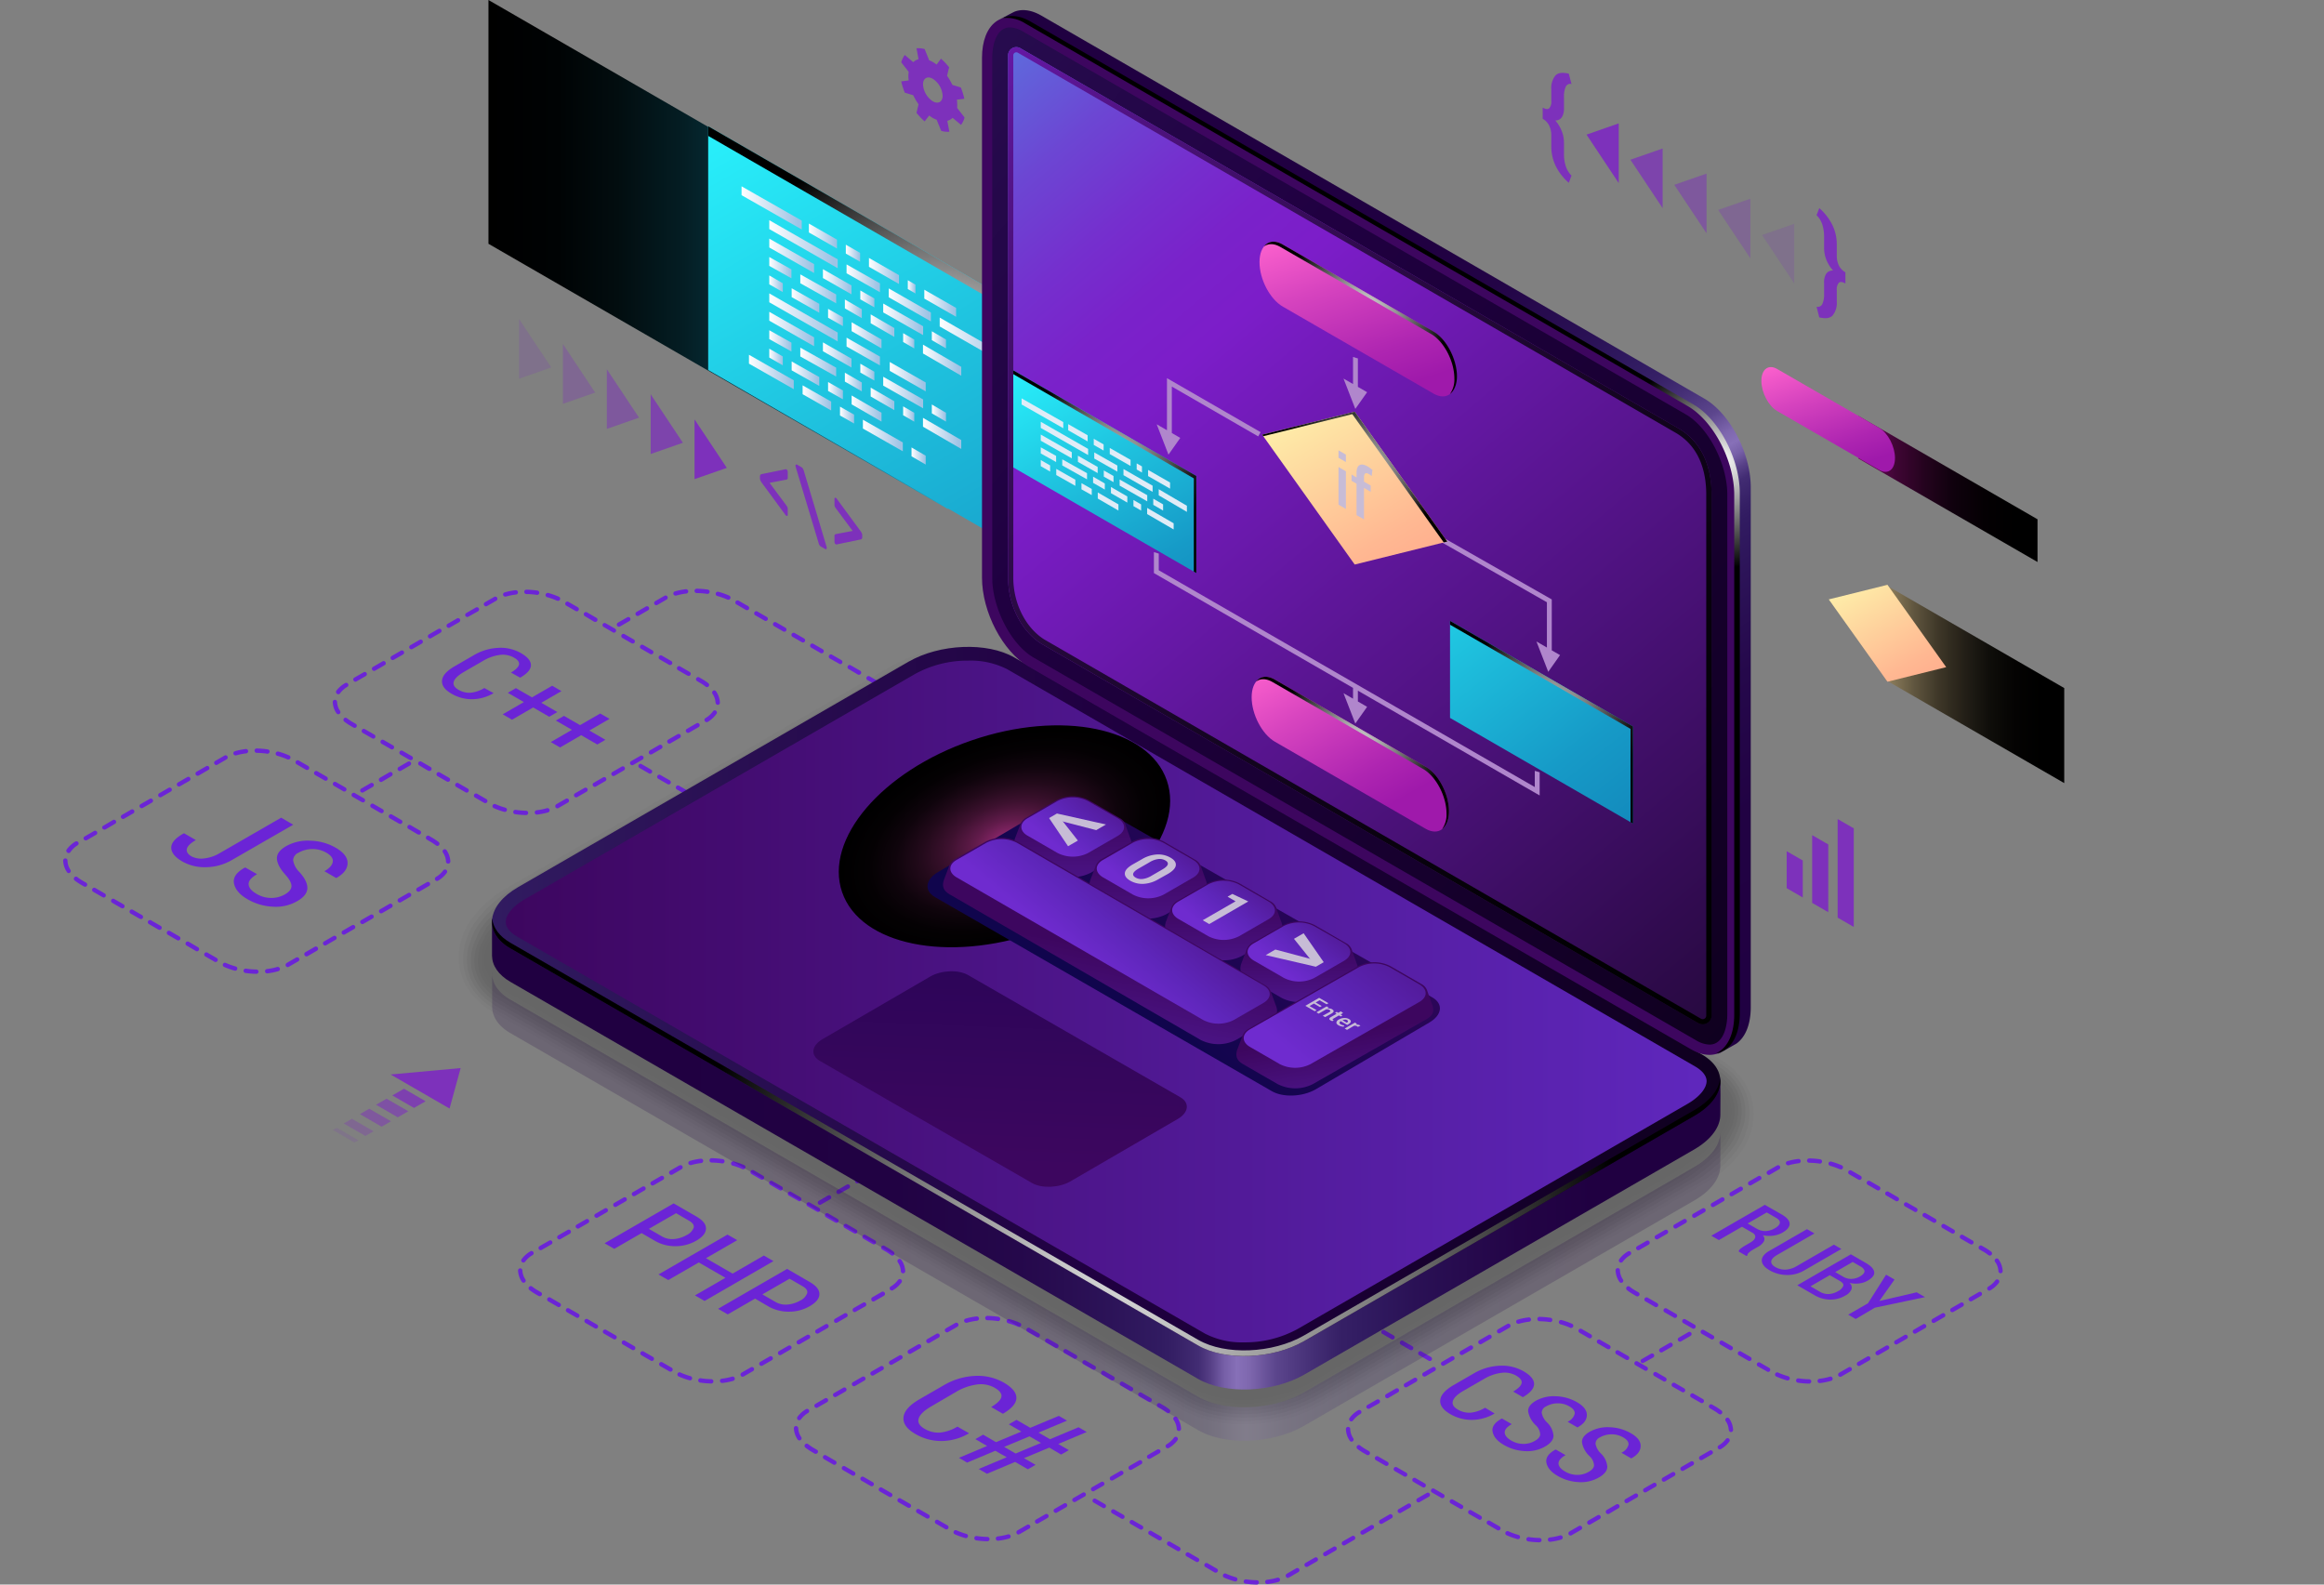 <svg xmlns="http://www.w3.org/2000/svg" xmlns:xlink="http://www.w3.org/1999/xlink" viewBox="0 0 660 450"><rect x="0" y="0" width="660" height="450" fill="#808080" stroke="none"/><defs><style>.cls-1{isolation:isolate;}.cls-102,.cls-103,.cls-104,.cls-105,.cls-106,.cls-108,.cls-117,.cls-119,.cls-2,.cls-4,.cls-73,.cls-81{mix-blend-mode:screen;}.cls-2{fill:url(#linear-gradient);}.cls-3{fill:url(#New_Gradient_Swatch_copy_7);}.cls-4{fill:url(#Radial_Gradient_1);}.cls-109,.cls-110,.cls-111,.cls-112,.cls-113,.cls-114,.cls-115,.cls-116,.cls-5,.cls-55,.cls-74{mix-blend-mode:color-dodge;}.cls-6{fill:url(#linear-gradient-2);}.cls-7{fill:url(#linear-gradient-3);}.cls-8{fill:url(#linear-gradient-4);}.cls-9{fill:url(#linear-gradient-5);}.cls-10{fill:url(#linear-gradient-6);}.cls-11{fill:url(#linear-gradient-7);}.cls-12{fill:url(#linear-gradient-8);}.cls-13{fill:url(#linear-gradient-9);}.cls-14{fill:url(#linear-gradient-10);}.cls-15{fill:url(#linear-gradient-11);}.cls-16{fill:url(#linear-gradient-12);}.cls-17{fill:url(#linear-gradient-13);}.cls-18{fill:url(#linear-gradient-14);}.cls-19{fill:url(#linear-gradient-15);}.cls-20{fill:url(#linear-gradient-16);}.cls-21{fill:url(#linear-gradient-17);}.cls-22{fill:url(#linear-gradient-18);}.cls-23{fill:url(#linear-gradient-19);}.cls-24{fill:url(#linear-gradient-20);}.cls-25{fill:url(#linear-gradient-21);}.cls-26{fill:url(#linear-gradient-22);}.cls-27{fill:url(#linear-gradient-23);}.cls-28{fill:url(#linear-gradient-24);}.cls-29{fill:url(#linear-gradient-25);}.cls-30{fill:url(#linear-gradient-26);}.cls-31{fill:url(#linear-gradient-27);}.cls-32{fill:url(#linear-gradient-28);}.cls-33{fill:url(#linear-gradient-29);}.cls-34{fill:url(#linear-gradient-30);}.cls-35{fill:url(#linear-gradient-31);}.cls-36{fill:url(#linear-gradient-32);}.cls-37{fill:url(#linear-gradient-33);}.cls-38{fill:url(#linear-gradient-34);}.cls-39{fill:url(#linear-gradient-35);}.cls-40{fill:url(#linear-gradient-36);}.cls-41{fill:url(#linear-gradient-37);}.cls-42{fill:url(#linear-gradient-38);}.cls-43{fill:url(#linear-gradient-39);}.cls-44{fill:url(#linear-gradient-40);}.cls-45{fill:url(#linear-gradient-41);}.cls-46{fill:url(#linear-gradient-42);}.cls-47{fill:url(#linear-gradient-43);}.cls-48{fill:url(#linear-gradient-44);}.cls-49{fill:url(#linear-gradient-45);}.cls-50{fill:url(#linear-gradient-46);}.cls-51{fill:url(#linear-gradient-47);}.cls-52{fill:url(#linear-gradient-48);}.cls-53{fill:url(#linear-gradient-49);}.cls-54{fill:#6b24d6;}.cls-109,.cls-55{opacity:0.8;}.cls-109,.cls-110,.cls-111,.cls-112,.cls-113,.cls-114,.cls-115,.cls-116,.cls-56{fill:#7c1dc9;}.cls-57,.cls-71{opacity:0.2;}.cls-58{opacity:0;}.cls-59{opacity:0.09;}.cls-60{opacity:0.18;}.cls-61{opacity:0.27;}.cls-62{opacity:0.36;}.cls-63{opacity:0.45;}.cls-64{opacity:0.55;}.cls-65{opacity:0.64;}.cls-66{opacity:0.73;}.cls-67{opacity:0.82;}.cls-68{opacity:0.91;}.cls-69{fill:url(#linear-gradient-50);}.cls-70{fill:url(#linear-gradient-51);}.cls-71{fill:url(#linear-gradient-52);}.cls-72{fill:url(#linear-gradient-53);}.cls-73{fill:url(#Radial_Gradient_1-2);}.cls-74{fill:url(#New_Gradient_Swatch_copy);}.cls-75{fill:url(#linear-gradient-54);}.cls-76{fill:url(#linear-gradient-55);}.cls-77{fill:url(#linear-gradient-56);}.cls-78{fill:url(#linear-gradient-57);}.cls-79{fill:url(#New_Gradient_Swatch_copy_38);}.cls-80{fill:url(#linear-gradient-58);}.cls-81{fill:url(#Radial_Gradient_1-3);}.cls-82{fill:url(#linear-gradient-59);}.cls-83{fill:url(#linear-gradient-60);}.cls-84{fill:url(#linear-gradient-61);}.cls-85{fill:url(#linear-gradient-62);}.cls-86{fill:url(#linear-gradient-63);}.cls-87{fill:url(#linear-gradient-64);}.cls-88{fill:url(#linear-gradient-65);}.cls-89{fill:url(#linear-gradient-66);}.cls-90{fill:url(#linear-gradient-67);}.cls-91{fill:#c7bcd6;}.cls-92{fill:url(#linear-gradient-68);}.cls-93{fill:url(#linear-gradient-69);}.cls-94{fill:url(#linear-gradient-70);}.cls-95{fill:url(#linear-gradient-71);}.cls-96{fill:url(#New_Gradient_Swatch_copy_7-2);}.cls-97{fill:url(#New_Gradient_Swatch_copy_7-3);}.cls-98{fill:url(#New_Gradient_Swatch_copy_9);}.cls-99{fill:url(#New_Gradient_Swatch_copy_9-2);}.cls-100{fill:#b086cc;}.cls-101{fill:url(#New_Gradient_Swatch_copy_8);}.cls-102{fill:url(#Radial_Gradient_1-4);}.cls-103{fill:url(#Radial_Gradient_1-5);}.cls-104{fill:url(#Radial_Gradient_1-6);}.cls-105{fill:url(#Radial_Gradient_1-7);}.cls-106{fill:url(#Radial_Gradient_1-8);}.cls-107{fill:#e0ecf7;}.cls-110{opacity:0.6;}.cls-111{opacity:0.4;}.cls-112{opacity:0.25;}.cls-113{opacity:0.15;}.cls-114{opacity:0.3;}.cls-115{opacity:0.5;}.cls-117{fill:url(#linear-gradient-72);}.cls-118{fill:url(#New_Gradient_Swatch_copy_8-2);}.cls-119{fill:url(#linear-gradient-73);}.cls-120{fill:url(#New_Gradient_Swatch_copy_9-3);}</style><linearGradient id="linear-gradient" x1="269.2" y1="72.28" x2="138.72" y2="72.28" gradientUnits="userSpaceOnUse"><stop offset="0" stop-color="#1bb0d4"/><stop offset="0.05" stop-color="#189dbd"/><stop offset="0.18" stop-color="#12738b"/><stop offset="0.31" stop-color="#0c5060"/><stop offset="0.45" stop-color="#08333e"/><stop offset="0.58" stop-color="#041d23"/><stop offset="0.72" stop-color="#020d0f"/><stop offset="0.85" stop-color="#000304"/><stop offset="1"/></linearGradient><linearGradient id="New_Gradient_Swatch_copy_7" x1="329.85" y1="218.54" x2="213.82" y2="16.78" gradientUnits="userSpaceOnUse"><stop offset="0.04" stop-color="#138bbd"/><stop offset="0.23" stop-color="#169ac7"/><stop offset="0.59" stop-color="#1fc3df"/><stop offset="1" stop-color="#2af6ff"/></linearGradient><radialGradient id="Radial_Gradient_1" cx="266.36" cy="108.14" r="68.85" gradientUnits="userSpaceOnUse"><stop offset="0" stop-color="#fff"/><stop offset="1"/></radialGradient><linearGradient id="linear-gradient-2" x1="246.78" y1="76.95" x2="255.3" y2="76.95" gradientUnits="userSpaceOnUse"><stop offset="0" stop-color="#fff"/><stop offset="0.94" stop-color="#9ec3e5"/></linearGradient><linearGradient id="linear-gradient-3" x1="241.86" y1="95.23" x2="250.34" y2="95.23" xlink:href="#linear-gradient-2"/><linearGradient id="linear-gradient-4" x1="240.42" y1="79.04" x2="249.89" y2="79.04" xlink:href="#linear-gradient-2"/><linearGradient id="linear-gradient-5" x1="239.94" y1="87.7" x2="244.75" y2="87.7" xlink:href="#linear-gradient-2"/><linearGradient id="linear-gradient-6" x1="224.83" y1="85.33" x2="232.66" y2="85.33" xlink:href="#linear-gradient-2"/><linearGradient id="linear-gradient-7" x1="247.27" y1="92.48" x2="253.98" y2="92.48" xlink:href="#linear-gradient-2"/><linearGradient id="linear-gradient-8" x1="244.33" y1="84.89" x2="248.32" y2="84.89" xlink:href="#linear-gradient-2"/><linearGradient id="linear-gradient-9" x1="257.82" y1="81.47" x2="259.99" y2="81.47" xlink:href="#linear-gradient-2"/><linearGradient id="linear-gradient-10" x1="233.71" y1="80.01" x2="241.81" y2="80.01" xlink:href="#linear-gradient-2"/><linearGradient id="linear-gradient-11" x1="252.4" y1="86.59" x2="264.36" y2="86.59" xlink:href="#linear-gradient-2"/><linearGradient id="linear-gradient-12" x1="227.28" y1="82.03" x2="237.46" y2="82.03" xlink:href="#linear-gradient-2"/><linearGradient id="linear-gradient-13" x1="229.72" y1="67.03" x2="237.69" y2="67.03" xlink:href="#linear-gradient-2"/><linearGradient id="linear-gradient-14" x1="240.21" y1="71.91" x2="244.26" y2="71.91" xlink:href="#linear-gradient-2"/><linearGradient id="linear-gradient-15" x1="235.17" y1="90.16" x2="239.38" y2="90.16" xlink:href="#linear-gradient-2"/><linearGradient id="linear-gradient-16" x1="262.12" y1="102.28" x2="272.99" y2="102.28" xlink:href="#linear-gradient-2"/><linearGradient id="linear-gradient-17" x1="218.47" y1="80.59" x2="222.31" y2="80.59" xlink:href="#linear-gradient-2"/><linearGradient id="linear-gradient-18" x1="210.61" y1="59.04" x2="227.7" y2="59.04" xlink:href="#linear-gradient-2"/><linearGradient id="linear-gradient-19" x1="264.64" y1="96.51" x2="268.66" y2="96.51" xlink:href="#linear-gradient-2"/><linearGradient id="linear-gradient-20" x1="266.87" y1="96.84" x2="285.64" y2="96.84" xlink:href="#linear-gradient-2"/><linearGradient id="linear-gradient-21" x1="250.83" y1="90.68" x2="262.16" y2="90.68" xlink:href="#linear-gradient-2"/><linearGradient id="linear-gradient-22" x1="262.5" y1="86.12" x2="271.52" y2="86.12" xlink:href="#linear-gradient-2"/><linearGradient id="linear-gradient-23" x1="218.47" y1="76.01" x2="224.76" y2="76.01" xlink:href="#linear-gradient-2"/><linearGradient id="linear-gradient-24" x1="256.49" y1="96.78" x2="259.64" y2="96.78" xlink:href="#linear-gradient-2"/><linearGradient id="linear-gradient-25" x1="218.47" y1="72.64" x2="231.19" y2="72.64" xlink:href="#linear-gradient-2"/><linearGradient id="linear-gradient-26" x1="252.68" y1="106.97" x2="262.89" y2="106.97" xlink:href="#linear-gradient-2"/><linearGradient id="linear-gradient-27" x1="218.47" y1="69.35" x2="237.9" y2="69.35" xlink:href="#linear-gradient-2"/><linearGradient id="linear-gradient-28" x1="241.86" y1="116.02" x2="250.34" y2="116.02" xlink:href="#linear-gradient-2"/><linearGradient id="linear-gradient-29" x1="240.42" y1="99.83" x2="249.89" y2="99.83" xlink:href="#linear-gradient-2"/><linearGradient id="linear-gradient-30" x1="239.94" y1="108.49" x2="244.75" y2="108.49" xlink:href="#linear-gradient-2"/><linearGradient id="linear-gradient-31" x1="224.83" y1="106.12" x2="232.66" y2="106.12" xlink:href="#linear-gradient-2"/><linearGradient id="linear-gradient-32" x1="247.27" y1="113.27" x2="253.98" y2="113.27" xlink:href="#linear-gradient-2"/><linearGradient id="linear-gradient-33" x1="244.33" y1="105.68" x2="248.32" y2="105.68" xlink:href="#linear-gradient-2"/><linearGradient id="linear-gradient-34" x1="233.71" y1="100.8" x2="241.81" y2="100.8" xlink:href="#linear-gradient-2"/><linearGradient id="linear-gradient-35" x1="227.28" y1="102.82" x2="237.46" y2="102.82" xlink:href="#linear-gradient-2"/><linearGradient id="linear-gradient-36" x1="235.17" y1="110.95" x2="239.38" y2="110.95" xlink:href="#linear-gradient-2"/><linearGradient id="linear-gradient-37" x1="262.12" y1="123.08" x2="272.99" y2="123.08" xlink:href="#linear-gradient-2"/><linearGradient id="linear-gradient-38" x1="218.47" y1="101.38" x2="222.31" y2="101.38" xlink:href="#linear-gradient-2"/><linearGradient id="linear-gradient-39" x1="264.64" y1="117.3" x2="268.66" y2="117.3" xlink:href="#linear-gradient-2"/><linearGradient id="linear-gradient-40" x1="250.83" y1="111.47" x2="262.16" y2="111.47" xlink:href="#linear-gradient-2"/><linearGradient id="linear-gradient-41" x1="218.47" y1="96.8" x2="224.76" y2="96.8" xlink:href="#linear-gradient-2"/><linearGradient id="linear-gradient-42" x1="256.49" y1="117.57" x2="259.64" y2="117.57" xlink:href="#linear-gradient-2"/><linearGradient id="linear-gradient-43" x1="218.47" y1="93.44" x2="231.19" y2="93.44" xlink:href="#linear-gradient-2"/><linearGradient id="linear-gradient-44" x1="238.56" y1="117.88" x2="242.55" y2="117.88" xlink:href="#linear-gradient-2"/><linearGradient id="linear-gradient-45" x1="227.94" y1="113" x2="236.05" y2="113" xlink:href="#linear-gradient-2"/><linearGradient id="linear-gradient-46" x1="258.87" y1="129.5" x2="262.89" y2="129.5" xlink:href="#linear-gradient-2"/><linearGradient id="linear-gradient-47" x1="245.06" y1="123.67" x2="256.39" y2="123.67" xlink:href="#linear-gradient-2"/><linearGradient id="linear-gradient-48" x1="212.7" y1="105.63" x2="225.42" y2="105.63" xlink:href="#linear-gradient-2"/><linearGradient id="linear-gradient-49" x1="218.47" y1="90.14" x2="237.9" y2="90.14" xlink:href="#linear-gradient-2"/><linearGradient id="linear-gradient-50" x1="159.1" y1="293.91" x2="521.7" y2="293.91" gradientUnits="userSpaceOnUse"><stop offset="0.06" stop-color="#200041"/><stop offset="0.26" stop-color="#210243"/><stop offset="0.36" stop-color="#25084b"/><stop offset="0.43" stop-color="#2c1358"/><stop offset="0.47" stop-color="#311b61"/><stop offset="0.48" stop-color="#351f65"/><stop offset="0.5" stop-color="#422c73"/><stop offset="0.51" stop-color="#584188"/><stop offset="0.52" stop-color="#765fa7"/><stop offset="0.53" stop-color="#8770b8"/><stop offset="0.54" stop-color="#7e67ae"/><stop offset="0.56" stop-color="#5c468d"/><stop offset="0.59" stop-color="#442e75"/><stop offset="0.61" stop-color="#362066"/><stop offset="0.63" stop-color="#311b61"/><stop offset="0.67" stop-color="#2a1155"/><stop offset="0.75" stop-color="#230446"/><stop offset="0.81" stop-color="#200041"/><stop offset="1" stop-color="#200041"/></linearGradient><linearGradient id="linear-gradient-51" x1="139.73" y1="284.41" x2="488.57" y2="284.41" gradientUnits="userSpaceOnUse"><stop offset="0" stop-color="#311b61"/><stop offset="0.2" stop-color="#290f52"/><stop offset="0.49" stop-color="#200041"/><stop offset="1" stop-color="#0f001f"/></linearGradient><linearGradient id="linear-gradient-52" x1="161.53" y1="342.45" x2="524.13" y2="342.45" xlink:href="#linear-gradient-50"/><linearGradient id="linear-gradient-53" x1="143.63" y1="284.41" x2="484.66" y2="284.41" gradientUnits="userSpaceOnUse"><stop offset="0" stop-color="#3d065f"/><stop offset="1" stop-color="#5f27bd"/></linearGradient><radialGradient id="Radial_Gradient_1-2" cx="327.74" cy="346.31" r="130.91" xlink:href="#Radial_Gradient_1"/><radialGradient id="New_Gradient_Swatch_copy" cx="1283.34" cy="-2008.5" r="48.76" gradientTransform="matrix(1, 0, 0, 0.59, -998.02, 1423.6)" gradientUnits="userSpaceOnUse"><stop offset="0" stop-color="#972a74"/><stop offset="0.04" stop-color="#8a266a"/><stop offset="0.19" stop-color="#601b4a"/><stop offset="0.35" stop-color="#3d112f"/><stop offset="0.51" stop-color="#230a1b"/><stop offset="0.67" stop-color="#0f040c"/><stop offset="0.83" stop-color="#040103"/><stop offset="1"/></radialGradient><linearGradient id="linear-gradient-54" x1="-379.24" y1="563.34" x2="-486.83" y2="482.01" gradientTransform="matrix(0.87, 0.5, -1.5, 0.29, 1448.71, 356.84)" gradientUnits="userSpaceOnUse"><stop offset="0" stop-color="#3d065f"/><stop offset="1" stop-color="#260556"/></linearGradient><linearGradient id="linear-gradient-55" x1="5503.41" y1="-46.02" x2="5140.51" y2="269.2" gradientTransform="matrix(-1, 0, 0, 1, 5661.35, 0)" gradientUnits="userSpaceOnUse"><stop offset="0.19" stop-color="#3d065f"/><stop offset="0.93" stop-color="#3d065f"/></linearGradient><linearGradient id="linear-gradient-56" x1="5499.58" y1="-42.69" x2="5142.77" y2="267.23" gradientTransform="matrix(-1, 0, 0, 1, 5661.35, 0)" xlink:href="#linear-gradient-51"/><linearGradient id="linear-gradient-57" x1="223.66" y1="-39.2" x2="568.47" y2="366.5" gradientUnits="userSpaceOnUse"><stop offset="0.01" stop-color="#2af6ff"/><stop offset="0.06" stop-color="#3ec0f2"/><stop offset="0.11" stop-color="#518fe5"/><stop offset="0.16" stop-color="#6066db"/><stop offset="0.21" stop-color="#6c46d3"/><stop offset="0.26" stop-color="#752fce"/><stop offset="0.3" stop-color="#7a22ca"/><stop offset="0.34" stop-color="#7c1dc9"/><stop offset="0.49" stop-color="#5e1699"/><stop offset="0.74" stop-color="#300b4e"/><stop offset="0.91" stop-color="#13051f"/><stop offset="1" stop-color="#08020d"/></linearGradient><linearGradient id="New_Gradient_Swatch_copy_38" x1="253.08" y1="-4.91" x2="504.62" y2="291.65" gradientUnits="userSpaceOnUse"><stop offset="0" stop-color="#7c1dc9"/><stop offset="0.03" stop-color="#741bbd"/><stop offset="0.16" stop-color="#56148b"/><stop offset="0.3" stop-color="#3b0e60"/><stop offset="0.43" stop-color="#26093e"/><stop offset="0.57" stop-color="#150523"/><stop offset="0.71" stop-color="#09020f"/><stop offset="0.85" stop-color="#020104"/><stop offset="1"/></linearGradient><linearGradient id="linear-gradient-58" x1="1525.38" y1="306.14" x2="1346.99" y2="21.1" gradientTransform="translate(-985.58)" xlink:href="#linear-gradient-50"/><radialGradient id="Radial_Gradient_1-3" cx="1474.48" cy="131.02" r="30.32" gradientTransform="translate(-985.58)" xlink:href="#Radial_Gradient_1"/><linearGradient id="linear-gradient-59" x1="386.84" y1="213.84" x2="324.46" y2="281.75" gradientUnits="userSpaceOnUse"><stop offset="0" stop-color="#3d065f"/><stop offset="1" stop-color="#12054e"/><stop offset="1" stop-color="#10054d"/></linearGradient><linearGradient id="linear-gradient-60" x1="304.66" y1="231.9" x2="304.66" y2="259.66" gradientUnits="userSpaceOnUse"><stop offset="0" stop-color="#3d065f"/><stop offset="1" stop-color="#521b9a"/></linearGradient><linearGradient id="linear-gradient-61" x1="322.64" y1="212.87" x2="300.11" y2="240.41" gradientUnits="userSpaceOnUse"><stop offset="0" stop-color="#3d065f"/><stop offset="0.77" stop-color="#5e26ba"/><stop offset="1" stop-color="#6f2bcf"/></linearGradient><linearGradient id="linear-gradient-62" x1="326.08" y1="243.74" x2="326.08" y2="273.91" xlink:href="#linear-gradient-60"/><linearGradient id="linear-gradient-63" x1="344.06" y1="224.7" x2="321.53" y2="252.24" xlink:href="#linear-gradient-61"/><linearGradient id="linear-gradient-64" x1="347.5" y1="257.3" x2="347.5" y2="281.21" xlink:href="#linear-gradient-60"/><linearGradient id="linear-gradient-65" x1="365.48" y1="236.52" x2="342.95" y2="264.06" xlink:href="#linear-gradient-61"/><linearGradient id="linear-gradient-66" x1="368.92" y1="269.25" x2="368.92" y2="290.51" xlink:href="#linear-gradient-60"/><linearGradient id="linear-gradient-67" x1="386.9" y1="248.34" x2="364.37" y2="275.88" xlink:href="#linear-gradient-61"/><linearGradient id="linear-gradient-68" x1="315.17" y1="269.47" x2="308.74" y2="302.68" xlink:href="#linear-gradient-60"/><linearGradient id="linear-gradient-69" x1="343.37" y1="230.08" x2="308.12" y2="273.16" xlink:href="#linear-gradient-61"/><linearGradient id="linear-gradient-70" x1="379.21" y1="293.89" x2="383.11" y2="318.03" xlink:href="#linear-gradient-60"/><linearGradient id="linear-gradient-71" x1="418.64" y1="240.06" x2="369.09" y2="300.61" xlink:href="#linear-gradient-61"/><linearGradient id="New_Gradient_Swatch_copy_7-2" x1="463.94" y1="238.16" x2="385.34" y2="138.87" xlink:href="#New_Gradient_Swatch_copy_7"/><linearGradient id="New_Gradient_Swatch_copy_7-3" x1="339.03" y1="177.91" x2="292.83" y2="97.58" xlink:href="#New_Gradient_Swatch_copy_7"/><linearGradient id="New_Gradient_Swatch_copy_9" x1="393.62" y1="113.76" x2="375.7" y2="61.35" gradientUnits="userSpaceOnUse"><stop offset="0.04" stop-color="#9f19ab"/><stop offset="0.24" stop-color="#ae25b1"/><stop offset="0.65" stop-color="#d744bf"/><stop offset="1" stop-color="#ff63ce"/></linearGradient><linearGradient id="New_Gradient_Swatch_copy_9-2" x1="393.73" y1="231.96" x2="365.46" y2="183" xlink:href="#New_Gradient_Swatch_copy_9"/><linearGradient id="New_Gradient_Swatch_copy_8" x1="403.49" y1="169.87" x2="371.42" y2="116.44" gradientUnits="userSpaceOnUse"><stop offset="0.04" stop-color="#ffa98c"/><stop offset="0.32" stop-color="#ffb892"/><stop offset="0.86" stop-color="#fee1a3"/><stop offset="1" stop-color="#feeca8"/></linearGradient><radialGradient id="Radial_Gradient_1-4" cx="437.77" cy="205.1" r="27.41" xlink:href="#Radial_Gradient_1"/><radialGradient id="Radial_Gradient_1-5" cx="313.75" cy="133.95" r="27.41" xlink:href="#Radial_Gradient_1"/><radialGradient id="Radial_Gradient_1-6" cx="386.34" cy="90.28" r="24.67" xlink:href="#Radial_Gradient_1"/><radialGradient id="Radial_Gradient_1-7" cx="384.1" cy="213.85" r="24.67" xlink:href="#Radial_Gradient_1"/><radialGradient id="Radial_Gradient_1-8" cx="384.73" cy="135.48" r="22.76" xlink:href="#Radial_Gradient_1"/><linearGradient id="linear-gradient-72" x1="10289.39" y1="6073.96" x2="10231.83" y2="6073.96" gradientTransform="translate(10811.62 6268.17) rotate(180)" gradientUnits="userSpaceOnUse"><stop offset="0" stop-color="#ffe4a7"/><stop offset="0.02" stop-color="#f7dda2"/><stop offset="0.13" stop-color="#beaa7c"/><stop offset="0.25" stop-color="#8b7c5b"/><stop offset="0.37" stop-color="#60563f"/><stop offset="0.49" stop-color="#3e3728"/><stop offset="0.62" stop-color="#231f17"/><stop offset="0.74" stop-color="#0f0e0a"/><stop offset="0.87" stop-color="#040302"/><stop offset="1"/></linearGradient><linearGradient id="New_Gradient_Swatch_copy_8-2" x1="547.92" y1="199.66" x2="527.59" y2="165.77" xlink:href="#New_Gradient_Swatch_copy_8"/><linearGradient id="linear-gradient-73" x1="10296.97" y1="6129.32" x2="10239.42" y2="6129.32" gradientTransform="translate(10811.62 6268.17) rotate(180)" gradientUnits="userSpaceOnUse"><stop offset="0" stop-color="#c211a1"/><stop offset="0.01" stop-color="#bd119d"/><stop offset="0.15" stop-color="#8b0c73"/><stop offset="0.29" stop-color="#600850"/><stop offset="0.42" stop-color="#3e0533"/><stop offset="0.56" stop-color="#23031d"/><stop offset="0.7" stop-color="#0f010d"/><stop offset="0.85" stop-color="#040003"/><stop offset="1"/></linearGradient><linearGradient id="New_Gradient_Swatch_copy_9-3" x1="524.55" y1="134.8" x2="512.41" y2="99.3" xlink:href="#New_Gradient_Swatch_copy_9"/></defs><title>header-img1</title><g class="cls-1"><g id="Layer_1" data-name="Layer 1"><polygon class="cls-2" points="269.2 144.57 138.72 69.23 138.72 0 269.2 75.34 269.2 144.57"/><polygon class="cls-3" points="331.6 180.42 201.12 105.08 201.12 35.85 331.6 111.19 331.6 180.42"/><polygon class="cls-4" points="201.12 35.85 201.12 38.59 329.87 112.92 329.87 179.42 331.61 180.42 331.61 111.19 201.12 35.85"/><g class="cls-5"><polygon class="cls-6" points="246.78 75.77 255.31 80.65 255.31 78.14 246.78 73.25 246.78 75.77"/><polygon class="cls-7" points="250.34 96.42 241.86 91.52 241.86 94.04 250.34 98.94 250.34 96.42"/><polygon class="cls-8" points="249.89 82.98 249.89 80.46 240.42 75.09 240.42 77.61 249.89 82.98"/><polygon class="cls-9" points="239.94 85.05 239.94 87.57 244.75 90.35 244.75 87.83 239.94 85.05"/><polygon class="cls-10" points="232.66 88.81 232.66 86.29 224.83 81.86 224.83 84.38 232.66 88.81"/><polygon class="cls-11" points="253.98 93.16 247.27 89.28 247.27 91.8 253.98 95.68 253.98 93.16"/><polygon class="cls-12" points="244.33 82.49 244.33 85.01 248.31 87.28 248.31 84.76 244.33 82.49"/><polygon class="cls-13" points="257.82 79.58 257.82 82.09 259.99 83.35 259.99 80.84 257.82 79.58"/><polygon class="cls-14" points="241.81 83.58 241.81 81.06 233.71 76.44 233.71 78.96 241.81 83.58"/><polygon class="cls-15" points="252.4 81.91 252.4 84.42 264.36 91.27 264.36 88.75 252.4 81.91"/><polygon class="cls-16" points="237.46 86.14 237.46 83.62 227.28 77.92 227.28 80.44 237.46 86.14"/><polygon class="cls-17" points="229.72 63.49 229.72 66.01 237.69 70.57 237.69 68.05 229.72 63.49"/><polygon class="cls-18" points="244.26 71.81 240.21 69.49 240.21 72.01 244.26 74.33 244.26 71.81"/><polygon class="cls-19" points="239.38 90.09 235.17 87.71 235.17 90.23 239.38 92.61 239.38 90.09"/><polygon class="cls-20" points="262.12 100.38 272.99 106.7 272.99 104.18 262.12 97.87 262.12 100.38"/><polygon class="cls-21" points="222.31 80.44 218.47 78.22 218.47 80.74 222.31 82.95 222.31 80.44"/><polygon class="cls-22" points="210.6 52.91 210.6 55.43 227.69 65.17 227.69 62.65 210.6 52.91"/><polygon class="cls-23" points="264.64 96.6 268.65 98.94 268.65 96.42 264.64 94.08 264.64 96.6"/><polygon class="cls-24" points="266.87 92.71 285.64 103.48 285.64 100.97 266.87 90.19 266.87 92.71"/><polygon class="cls-25" points="250.83 88.72 262.16 95.17 262.16 92.65 250.83 86.2 250.83 88.72"/><polygon class="cls-26" points="262.5 82.28 262.5 84.8 271.52 89.96 271.52 87.44 262.5 82.28"/><polygon class="cls-27" points="224.76 76.51 218.47 72.99 218.47 75.51 224.76 79.03 224.76 76.51"/><polygon class="cls-28" points="259.64 96.43 256.49 94.61 256.49 97.13 259.64 98.95 259.64 96.43"/><polygon class="cls-29" points="231.19 75.01 218.47 67.76 218.47 70.28 231.19 77.53 231.19 75.01"/><polygon class="cls-30" points="252.68 105.32 262.89 111.14 262.89 108.62 252.68 102.8 252.68 105.32"/><polygon class="cls-31" points="237.9 73.65 218.47 62.53 218.47 65.05 237.9 76.17 237.9 73.65"/></g><g class="cls-5"><polygon class="cls-32" points="250.34 117.21 241.86 112.31 241.86 114.83 250.34 119.73 250.34 117.21"/><polygon class="cls-33" points="249.89 103.77 249.89 101.26 240.42 95.89 240.42 98.4 249.89 103.77"/><polygon class="cls-34" points="239.94 105.84 239.94 108.36 244.75 111.14 244.75 108.62 239.94 105.84"/><polygon class="cls-35" points="232.66 109.6 232.66 107.08 224.83 102.65 224.83 105.17 232.66 109.6"/><polygon class="cls-36" points="253.98 113.95 247.27 110.08 247.27 112.59 253.98 116.47 253.98 113.95"/><polygon class="cls-37" points="244.33 103.29 244.33 105.8 248.31 108.07 248.31 105.56 244.33 103.29"/><polygon class="cls-38" points="241.81 104.37 241.81 101.85 233.71 97.23 233.71 99.75 241.81 104.37"/><polygon class="cls-39" points="237.46 106.93 237.46 104.41 227.28 98.72 227.28 101.23 237.46 106.93"/><polygon class="cls-40" points="239.38 110.88 235.17 108.5 235.17 111.02 239.38 113.4 239.38 110.88"/><polygon class="cls-41" points="262.12 121.18 272.99 127.49 272.99 124.97 262.12 118.66 262.12 121.18"/><polygon class="cls-42" points="222.31 101.23 218.47 99.02 218.47 101.54 222.31 103.75 222.31 101.23"/><polygon class="cls-43" points="264.64 117.39 268.65 119.73 268.65 117.22 264.64 114.87 264.64 117.39"/><polygon class="cls-44" points="250.83 109.51 262.16 115.96 262.16 113.44 250.83 106.99 250.83 109.51"/><polygon class="cls-45" points="224.76 97.31 218.47 93.78 218.47 96.3 224.76 99.82 224.76 97.31"/><polygon class="cls-46" points="259.64 117.23 256.49 115.4 256.49 117.92 259.64 119.75 259.64 117.23"/><polygon class="cls-47" points="231.19 95.8 218.47 88.55 218.47 91.07 231.19 98.32 231.19 95.8"/><polygon class="cls-48" points="238.56 115.48 238.56 118 242.55 120.27 242.55 117.75 238.56 115.48"/><polygon class="cls-49" points="236.05 116.57 236.05 114.05 227.94 109.43 227.94 111.95 236.05 116.57"/><polygon class="cls-50" points="258.87 129.59 262.89 131.93 262.89 129.41 258.87 127.07 258.87 129.59"/><polygon class="cls-51" points="245.06 121.7 256.39 128.16 256.39 125.64 245.06 119.19 245.06 121.7"/><polygon class="cls-52" points="225.42 108 212.7 100.75 212.7 103.27 225.42 110.52 225.42 108"/><polygon class="cls-53" points="237.9 94.44 218.47 83.32 218.47 85.84 237.9 96.96 237.9 94.44"/></g><g class="cls-5"><path class="cls-54" d="M356.84,450a25.41,25.41,0,0,1-3.12-.26.61.61,0,0,1-.52-.7.63.63,0,0,1,.7-.52,22.86,22.86,0,0,0,3,.24.62.62,0,0,1,0,1.24Z"/><path class="cls-54" d="M359.29,449.31a.62.62,0,0,1,.55-.68,18,18,0,0,0,2.89-.58.63.63,0,0,1,.77.42.63.63,0,0,1-.42.77,18.5,18.5,0,0,1-3.1.61h-.07A.63.63,0,0,1,359.29,449.31Z"/><path class="cls-54" d="M350.65,449.09a21.13,21.13,0,0,1-3-1.06.61.61,0,0,1-.31-.81.62.62,0,0,1,.82-.32,19.53,19.53,0,0,0,2.79,1,.62.62,0,0,1-.17,1.22Z"/><path class="cls-54" d="M365.21,447.76a.63.63,0,0,1,.26-.85l2.64-1.53a.62.62,0,0,1,.85.23.61.61,0,0,1-.23.84L366.08,448l-.36-.51.31.54a.63.63,0,0,1-.29.08A.62.62,0,0,1,365.21,447.76Z"/><path class="cls-54" d="M344.94,446.56,342.29,445a.62.62,0,0,1,.62-1.07l2.65,1.53a.61.61,0,0,1,.23.84.63.63,0,0,1-.54.31A.71.71,0,0,1,344.94,446.56Z"/><path class="cls-54" d="M370.54,444.69a.61.61,0,0,1,.22-.84l2.65-1.53a.62.62,0,0,1,.62,1.07l-2.65,1.53a.6.6,0,0,1-.31.08A.6.6,0,0,1,370.54,444.69Z"/><path class="cls-54" d="M339.65,443.5,337,442a.61.61,0,0,1-.23-.84.62.62,0,0,1,.85-.23l2.64,1.53a.61.61,0,0,1-.3,1.15A.55.55,0,0,1,339.65,443.5Z"/><path class="cls-54" d="M375.83,441.64a.62.62,0,0,1,.23-.85l2.64-1.53a.62.62,0,0,1,.85.23.61.61,0,0,1-.23.84l-2.65,1.53a.55.55,0,0,1-.3.09A.63.63,0,0,1,375.83,441.64Z"/><path class="cls-54" d="M334.35,440.44l-2.65-1.53a.62.62,0,0,1-.22-.84.61.61,0,0,1,.84-.22l2.65,1.52a.63.63,0,0,1,.22.85.6.6,0,0,1-.53.31A.59.59,0,0,1,334.35,440.44Z"/><path class="cls-54" d="M381.13,438.58a.63.63,0,0,1,.22-.85l2.65-1.52a.62.62,0,0,1,.62,1.07L382,438.8a.59.59,0,0,1-.31.09A.6.6,0,0,1,381.13,438.58Z"/><path class="cls-54" d="M329.05,437.39l-2.64-1.53a.62.62,0,0,1-.23-.85.61.61,0,0,1,.84-.22l2.65,1.53a.61.61,0,0,1,.23.84.62.62,0,0,1-.54.31A.71.71,0,0,1,329.05,437.39Z"/><path class="cls-54" d="M386.42,435.52a.61.61,0,0,1,.23-.84l2.65-1.53a.62.62,0,0,1,.84.22.63.63,0,0,1-.22.85l-2.65,1.53a.71.71,0,0,1-.31.08A.62.62,0,0,1,386.42,435.52Z"/><path class="cls-54" d="M323.76,434.33l-2.65-1.53a.61.61,0,0,1-.23-.84.62.62,0,0,1,.85-.23l2.64,1.53a.61.61,0,0,1,.23.84.6.6,0,0,1-.53.31A.65.65,0,0,1,323.76,434.33Z"/><path class="cls-54" d="M391.72,432.46a.61.61,0,0,1,.23-.84l2.64-1.53a.62.62,0,0,1,.85.23.61.61,0,0,1-.23.84l-2.65,1.53a.55.55,0,0,1-.31.08A.62.62,0,0,1,391.72,432.46Z"/><path class="cls-54" d="M318.46,431.27l-2.65-1.53a.62.62,0,0,1,.62-1.07l2.65,1.53a.62.62,0,0,1-.31,1.15A.6.6,0,0,1,318.46,431.27Z"/><path class="cls-54" d="M397,429.4a.62.62,0,0,1,.22-.84l2.65-1.53a.62.62,0,0,1,.62,1.07l-2.65,1.53a.58.58,0,0,1-.31.08A.6.6,0,0,1,397,429.4Z"/><path class="cls-54" d="M313.17,428.21l-2.65-1.53a.62.62,0,0,1,.61-1.07l2.65,1.53a.62.62,0,0,1-.31,1.16A.55.55,0,0,1,313.17,428.21Z"/><path class="cls-54" d="M405.75,386.43l-2.64-1.53a.62.62,0,1,1,.61-1.07l2.65,1.53a.61.61,0,0,1,.23.84.62.62,0,0,1-.54.31A.71.71,0,0,1,405.75,386.43Z"/><path class="cls-54" d="M400.46,383.37l-2.65-1.53a.62.62,0,0,1,.62-1.07l2.65,1.53a.62.62,0,0,1,.22.84.6.6,0,0,1-.53.31A.68.68,0,0,1,400.46,383.37Z"/><path class="cls-54" d="M395.16,380.31l-2.64-1.53a.62.62,0,0,1,.61-1.07l2.65,1.53a.61.61,0,0,1,.23.84.63.63,0,0,1-.54.31A.6.6,0,0,1,395.16,380.31Z"/><path class="cls-54" d="M194.88,225.74l-2.65-1.53a.61.61,0,0,1-.23-.84.62.62,0,0,1,.85-.23l2.65,1.53a.62.62,0,0,1-.31,1.16A.59.59,0,0,1,194.88,225.74Z"/><path class="cls-54" d="M189.58,222.68l-2.65-1.52a.63.63,0,0,1-.22-.85.61.61,0,0,1,.84-.22l2.65,1.52a.62.62,0,0,1,.23.85.63.63,0,0,1-.54.31A.61.61,0,0,1,189.58,222.68Z"/><path class="cls-54" d="M184.29,219.63l-2.65-1.53a.62.62,0,1,1,.62-1.07l2.64,1.53a.61.61,0,0,1,.23.84.62.62,0,0,1-.54.31A.64.64,0,0,1,184.29,219.63Z"/><path class="cls-54" d="M402.31,426.35a.62.62,0,0,1,.23-.85l2.65-1.53a.62.62,0,0,1,.84.23.61.61,0,0,1-.23.84l-2.64,1.53a.61.61,0,0,1-.31.09A.64.64,0,0,1,402.31,426.35Z"/><path class="cls-54" d="M102.37,224.78a.61.61,0,0,1,.23-.84l2.65-1.53a.62.62,0,0,1,.84.22.61.61,0,0,1-.23.84L103.22,225a.61.61,0,0,1-.31.09A.63.63,0,0,1,102.37,224.78Z"/><path class="cls-54" d="M107.67,221.72a.62.62,0,0,1,.22-.84l2.65-1.53a.62.62,0,1,1,.62,1.07L108.51,222a.68.68,0,0,1-.31.08A.6.6,0,0,1,107.67,221.72Z"/><path class="cls-54" d="M113,218.66a.61.61,0,0,1,.22-.84l2.65-1.53a.62.62,0,0,1,.62,1.07l-2.65,1.53a.71.71,0,0,1-.31.08A.6.6,0,0,1,113,218.66Z"/><path class="cls-54" d="M466,386.82a.63.63,0,0,1,.22-.85l2.65-1.53a.64.64,0,0,1,.85.23.61.61,0,0,1-.23.84L466.81,387a.59.59,0,0,1-.31.09A.63.63,0,0,1,466,386.82Z"/><path class="cls-54" d="M471.26,383.76a.61.61,0,0,1,.23-.84l2.65-1.53a.62.62,0,0,1,.84.22.63.63,0,0,1-.22.85L472.11,384a.61.61,0,0,1-.31.09A.63.63,0,0,1,471.26,383.76Z"/><path class="cls-54" d="M476.56,380.7a.61.61,0,0,1,.23-.84l2.64-1.53a.62.62,0,1,1,.62,1.07l-2.65,1.53a.65.65,0,0,1-.31.08A.6.6,0,0,1,476.56,380.7Z"/><path class="cls-54" d="M232.32,341.85a.61.61,0,0,1,.22-.84l2.65-1.53a.62.62,0,0,1,.62,1.07l-2.65,1.53a.6.6,0,0,1-.31.08A.6.6,0,0,1,232.32,341.85Z"/><path class="cls-54" d="M237.61,338.8a.62.62,0,0,1,.23-.85l2.64-1.53a.64.64,0,0,1,.85.23.61.61,0,0,1-.23.84L238.45,339a.55.55,0,0,1-.3.09A.63.63,0,0,1,237.61,338.8Z"/><path class="cls-54" d="M242.91,335.74a.62.62,0,0,1,.22-.84l2.65-1.53a.62.62,0,0,1,.62,1.07L243.75,336a.59.59,0,0,1-.31.09A.6.6,0,0,1,242.91,335.74Z"/><path class="cls-54" d="M243.61,191.55,241,190a.61.61,0,0,1-.23-.84.6.6,0,0,1,.84-.22l2.65,1.52a.62.62,0,0,1,.23.85.64.64,0,0,1-.54.31A.61.61,0,0,1,243.61,191.55Zm-5.29-3.06L235.67,187a.62.62,0,0,1-.22-.85.61.61,0,0,1,.84-.22l2.65,1.53a.62.62,0,0,1,.22.84.6.6,0,0,1-.53.31A.59.59,0,0,1,238.32,188.49Zm-5.3-3.05-2.65-1.53a.63.63,0,0,1-.22-.85.61.61,0,0,1,.84-.22l2.65,1.53a.61.61,0,0,1,.23.84.63.63,0,0,1-.54.31A.71.71,0,0,1,233,185.44Zm-5.29-3.06-2.65-1.53a.61.61,0,0,1-.23-.84.62.62,0,0,1,.85-.23l2.64,1.53a.61.61,0,0,1,.23.84.6.6,0,0,1-.53.31A.55.55,0,0,1,227.73,182.38Zm-5.3-3.06-2.65-1.53a.62.62,0,0,1,.62-1.07l2.65,1.53a.63.63,0,0,1,.22.85.62.62,0,0,1-.53.3A.58.58,0,0,1,222.43,179.32Zm-47.18-1.64a.62.62,0,0,1,.23-.85l2.65-1.52a.61.61,0,1,1,.61,1.06l-2.64,1.53a.61.61,0,0,1-.31.09A.66.66,0,0,1,175.25,177.68Zm41.88-1.42-2.64-1.53a.61.61,0,0,1-.23-.84.6.6,0,0,1,.84-.22l2.65,1.53a.61.61,0,0,1,.23.84.62.62,0,0,1-.54.31A.61.61,0,0,1,217.13,176.26Zm-36.58-1.64a.61.61,0,0,1,.23-.84l2.64-1.53a.63.63,0,0,1,.85.22.62.62,0,0,1-.23.85l-2.65,1.53a.65.65,0,0,1-.31.08A.6.6,0,0,1,180.55,174.62Zm31.29-1.41-2.65-1.53a.62.62,0,1,1,.62-1.07l2.65,1.53a.62.62,0,0,1,.22.84.6.6,0,0,1-.53.31A.68.68,0,0,1,211.84,173.21Zm63.58,36.72-2.64-1.53a.62.62,0,0,1,.61-1.07l2.65,1.53a.61.61,0,0,1,.23.84.62.62,0,0,1-.54.31A.71.71,0,0,1,275.42,209.93Zm-5.29-3.06-2.65-1.53a.62.62,0,1,1,.62-1.07l2.65,1.53a.62.62,0,0,1,.22.84.6.6,0,0,1-.53.31A.58.58,0,0,1,270.13,206.87Zm-5.3-3.06-2.65-1.53a.62.62,0,0,1,.62-1.07l2.65,1.53a.62.62,0,0,1,.23.85.63.63,0,0,1-.54.31A.61.61,0,0,1,264.83,203.81Zm-5.29-3.06-2.65-1.52a.62.62,0,1,1,.62-1.07l2.64,1.53a.62.62,0,0,1-.3,1.15A.56.56,0,0,1,259.54,200.75Zm-5.3-3.05-2.65-1.53a.62.62,0,0,1,.62-1.07l2.65,1.53a.62.62,0,0,1,.22.84.6.6,0,0,1-.53.31A.68.68,0,0,1,254.24,197.7Zm-5.3-3.06-2.64-1.53a.62.62,0,0,1,.61-1.07l2.65,1.53a.61.61,0,0,1,.23.84.63.63,0,0,1-.54.31A.6.6,0,0,1,248.94,194.64Zm-63.09-23.08a.62.62,0,0,1,.22-.84l2.65-1.53a.61.61,0,0,1,.83.23.62.62,0,0,1-.24.85l-2.62,1.52a.68.68,0,0,1-.31.08A.6.6,0,0,1,185.85,171.56Zm20.7-1.29a19.53,19.53,0,0,0-2.79-1,.62.62,0,1,1,.33-1.19,21.5,21.5,0,0,1,3,1.06.61.61,0,0,1,.32.81.62.62,0,0,1-.57.37A.74.74,0,0,1,206.55,170.27Zm-15.3-1.55a.62.62,0,0,1,.42-.77,19.42,19.42,0,0,1,3.09-.62.63.63,0,0,1,.69.54.62.62,0,0,1-.54.69,18,18,0,0,0-2.89.58.55.55,0,0,1-.18,0A.62.62,0,0,1,191.25,168.72Zm9.6-.06a21.36,21.36,0,0,0-3-.24.63.63,0,0,1-.61-.63.64.64,0,0,1,.63-.61,27.5,27.5,0,0,1,3.13.25.63.63,0,0,1,.52.71.62.62,0,0,1-.61.52Z"/><path class="cls-54" d="M202,392.9a25.41,25.41,0,0,1-3.12-.26.62.62,0,1,1,.18-1.22,22.74,22.74,0,0,0,3,.25.62.62,0,0,1,0,1.23Zm2.46-.69a.62.62,0,0,1,.54-.68,18,18,0,0,0,2.89-.58.62.62,0,0,1,.77.42.63.63,0,0,1-.42.77,18.5,18.5,0,0,1-3.1.61h-.07A.61.61,0,0,1,204.47,392.21Zm-8.65-.22a21.13,21.13,0,0,1-3-1.06.62.62,0,1,1,.51-1.12,20.84,20.84,0,0,0,2.79,1,.62.62,0,0,1,.43.76.63.63,0,0,1-.6.45Zm14.56-1.32a.65.65,0,0,1,.25-.86l2.65-1.53a.62.62,0,0,1,.62,1.07l-2.68,1.55-.33-.53.31.54a.63.63,0,0,1-.29.08A.63.63,0,0,1,210.38,390.67Zm-20.27-1.21-2.65-1.53a.62.62,0,0,1,.62-1.07l2.65,1.53a.62.62,0,0,1,.23.85.65.65,0,0,1-.54.3A.6.6,0,0,1,190.11,389.46Zm25.59-1.86a.62.62,0,0,1,.23-.85l2.65-1.53a.62.62,0,0,1,.84.23.61.61,0,0,1-.23.84l-2.64,1.53a.6.6,0,0,1-.31.08A.65.65,0,0,1,215.7,387.6Zm-30.88-1.2-2.65-1.53a.61.61,0,0,1-.23-.84.62.62,0,0,1,.85-.22l2.64,1.52a.62.62,0,0,1,.23.85.6.6,0,0,1-.53.31A.56.56,0,0,1,184.82,386.4ZM221,384.54a.62.62,0,0,1,.22-.84l2.65-1.53a.63.63,0,0,1,.85.22.61.61,0,0,1-.23.84l-2.65,1.53a.59.59,0,0,1-.31.09A.6.6,0,0,1,221,384.54Zm-41.48-1.19-2.65-1.53a.63.63,0,0,1-.22-.85.61.61,0,0,1,.84-.22l2.65,1.53a.62.62,0,0,1-.31,1.15A.68.68,0,0,1,179.52,383.35Zm46.78-1.87a.61.61,0,0,1,.22-.84l2.65-1.53a.62.62,0,0,1,.84.22.63.63,0,0,1-.22.85l-2.65,1.53a.71.71,0,0,1-.31.08A.6.6,0,0,1,226.3,381.48Zm-52.08-1.19-2.64-1.53a.62.62,0,1,1,.61-1.07l2.65,1.53a.61.61,0,0,1,.23.84.62.62,0,0,1-.54.31A.6.6,0,0,1,174.22,380.29Zm57.37-1.87a.61.61,0,0,1,.23-.84l2.65-1.53a.62.62,0,0,1,.61,1.07l-2.65,1.53a.64.64,0,0,1-.3.08A.61.61,0,0,1,231.59,378.42Zm-62.66-1.19-2.65-1.53a.61.61,0,0,1-.23-.84.62.62,0,0,1,.85-.23l2.65,1.53a.63.63,0,0,1,.22.85.62.62,0,0,1-.53.3A.58.58,0,0,1,168.93,377.23Zm68-1.86a.63.63,0,0,1,.22-.85l2.65-1.53a.62.62,0,0,1,.85.23.61.61,0,0,1-.23.84l-2.65,1.53a.58.58,0,0,1-.31.08A.62.62,0,0,1,236.89,375.37Zm-73.26-1.2L161,372.64a.62.62,0,0,1-.22-.84.6.6,0,0,1,.84-.22l2.65,1.52a.62.62,0,0,1,.22.85.6.6,0,0,1-.53.31A.61.61,0,0,1,163.63,374.17Zm78.55-1.86a.62.62,0,0,1,.23-.85l2.65-1.52a.61.61,0,1,1,.62,1.06L243,372.53a.61.61,0,0,1-.31.09A.66.66,0,0,1,242.18,372.31Zm-83.84-1.19-2.65-1.53a.62.62,0,1,1,.62-1.07l2.64,1.53a.61.61,0,0,1,.23.84.62.62,0,0,1-.54.31A.64.64,0,0,1,158.34,371.12Zm89.14-1.87a.61.61,0,0,1,.23-.84l2.64-1.53A.62.62,0,1,1,251,368l-2.65,1.52a.56.56,0,0,1-.31.09A.6.6,0,0,1,247.48,369.25ZM153,368.06l-.85-.49a15.12,15.12,0,0,1-1.79-1.21.62.62,0,0,1,.76-1,14.82,14.82,0,0,0,1.65,1.11l.85.49a.62.62,0,0,1,.22.84.6.6,0,0,1-.53.31A.68.68,0,0,1,153,368.06Zm99.74-1.86a.63.63,0,0,1,.21-.85,6.85,6.85,0,0,0,2.07-1.85.62.62,0,0,1,.86-.16.63.63,0,0,1,.15.87,8.21,8.21,0,0,1-2.44,2.2.62.62,0,0,1-.32.09A.63.63,0,0,1,252.78,366.2ZM148.18,364a6.06,6.06,0,0,1-1.06-3.18.61.61,0,0,1,.6-.63.62.62,0,0,1,.63.6,4.89,4.89,0,0,0,.86,2.54.61.61,0,0,1-.18.85.58.58,0,0,1-.33.1A.62.62,0,0,1,148.18,364Zm107.66-3a4.93,4.93,0,0,0-.87-2.53.62.62,0,0,1,.17-.86.62.62,0,0,1,.86.18,6.15,6.15,0,0,1,1.08,3.17.62.62,0,0,1-.6.64h0A.62.62,0,0,1,255.84,361Zm-107.55-2.56a.63.63,0,0,1-.15-.87,8.22,8.22,0,0,1,2.45-2.19.62.62,0,1,1,.64,1.06,6.89,6.89,0,0,0-2.08,1.85.62.62,0,0,1-.51.26A.66.66,0,0,1,148.29,358.44Zm104.72-2a13.07,13.07,0,0,0-1.62-1.09l-.88-.51a.62.62,0,0,1,.62-1.07l.87.51a15.74,15.74,0,0,1,1.78,1.19.63.63,0,0,1,.1.87.62.62,0,0,1-.49.23A.6.6,0,0,1,253,356.4Zm-100-1.71a.62.62,0,0,1,.23-.85l2.65-1.52a.62.62,0,1,1,.61,1.07l-2.65,1.52a.55.55,0,0,1-.3.09A.62.62,0,0,1,153,354.69Zm94.84-1.42-2.64-1.53a.61.61,0,1,1,.61-1.06l2.65,1.52a.62.62,0,0,1-.31,1.16A.61.61,0,0,1,247.86,353.27Zm-89.54-1.64a.62.62,0,0,1,.22-.84l2.65-1.53a.62.62,0,1,1,.62,1.07l-2.65,1.53a.68.68,0,0,1-.31.08A.6.6,0,0,1,158.32,351.63Zm84.25-1.42-2.65-1.52a.62.62,0,1,1,.62-1.07l2.65,1.53a.62.62,0,0,1,.22.84.6.6,0,0,1-.53.31A.59.59,0,0,1,242.57,350.21Zm-79-1.64a.61.61,0,0,1,.23-.84l2.65-1.53a.62.62,0,0,1,.62,1.07l-2.65,1.53a.6.6,0,0,1-.31.08A.63.63,0,0,1,163.61,348.57Zm73.66-1.41-2.65-1.53a.63.63,0,0,1-.22-.85.62.62,0,0,1,.84-.22l2.65,1.53a.61.61,0,0,1,.23.84.63.63,0,0,1-.54.31A.71.71,0,0,1,237.27,347.16Zm-68.36-1.65a.61.61,0,0,1,.23-.84l2.64-1.53a.62.62,0,0,1,.85.23.61.61,0,0,1-.23.84l-2.65,1.53a.54.54,0,0,1-.3.08A.61.61,0,0,1,168.91,345.51ZM232,344.1l-2.65-1.53a.61.61,0,0,1-.23-.84.62.62,0,0,1,.85-.23l2.64,1.53a.61.61,0,0,1,.23.84.6.6,0,0,1-.53.31A.55.55,0,0,1,232,344.1Zm-57.77-1.64a.63.63,0,0,1,.22-.85l2.65-1.53a.63.63,0,0,1,.84.23.62.62,0,0,1-.22.84l-2.65,1.53a.59.59,0,0,1-.31.09A.63.63,0,0,1,174.21,342.46ZM226.68,341,224,339.51a.62.62,0,0,1,.62-1.07L227.3,340a.63.63,0,0,1,.22.85.62.62,0,0,1-.53.3A.58.58,0,0,1,226.68,341ZM179.5,339.4a.61.61,0,0,1,.23-.84l2.65-1.53a.62.62,0,1,1,.61,1.07l-2.64,1.53a.71.71,0,0,1-.31.08A.62.62,0,0,1,179.5,339.4ZM221.38,338l-2.65-1.53a.62.62,0,0,1-.22-.84.61.61,0,0,1,.84-.22l2.65,1.52a.62.62,0,0,1,.23.85.63.63,0,0,1-.54.31A.61.61,0,0,1,221.38,338Zm-36.58-1.64a.62.62,0,0,1,.22-.84l2.65-1.53a.62.62,0,0,1,.85.23.61.61,0,0,1-.23.84l-2.65,1.53a.68.68,0,0,1-.31.08A.6.6,0,0,1,184.8,336.34Zm31.29-1.41-2.65-1.53a.62.62,0,0,1-.23-.85.63.63,0,0,1,.85-.22l2.64,1.53a.61.61,0,0,1,.23.84.6.6,0,0,1-.53.31A.65.65,0,0,1,216.09,334.93Zm-26-1.65a.61.61,0,0,1,.23-.84l2.59-1.49.06,0a.6.6,0,0,1,.83.24.62.62,0,0,1-.24.84l-2.62,1.52a.6.6,0,0,1-.31.08A.63.63,0,0,1,190.09,333.28ZM210.8,332a19.53,19.53,0,0,0-2.79-1,.62.62,0,0,1,.33-1.19,22,22,0,0,1,3,1.06.61.61,0,0,1,.32.81.63.63,0,0,1-.57.37A.74.74,0,0,1,210.8,332Zm-15.3-1.55a.61.61,0,0,1,.42-.76,18.16,18.16,0,0,1,3.09-.63.63.63,0,0,1,.69.54.62.62,0,0,1-.54.69,18,18,0,0,0-2.89.58l-.18,0A.62.62,0,0,1,195.5,330.44Zm9.6-.06a24.93,24.93,0,0,0-3-.24.63.63,0,0,1-.61-.63.6.6,0,0,1,.63-.61,25.4,25.4,0,0,1,3.13.26.62.62,0,0,1,.52.7.63.63,0,0,1-.61.53Z"/><path class="cls-54" d="M280.35,437.7a25.4,25.4,0,0,1-3.13-.26.63.63,0,0,1-.52-.7.63.63,0,0,1,.7-.53,23,23,0,0,0,3,.25.62.62,0,0,1,0,1.24Zm2.45-.69a.62.62,0,0,1,.54-.69,18,18,0,0,0,2.89-.57.61.61,0,0,1,.77.41.62.62,0,0,1-.42.77,19.55,19.55,0,0,1-3.1.62h-.07A.62.62,0,0,1,282.8,437Zm-8.64-.22a20.28,20.28,0,0,1-3-1.07.61.61,0,0,1-.32-.81.61.61,0,0,1,.82-.31,20.84,20.84,0,0,0,2.79,1,.62.62,0,0,1,.43.76.63.63,0,0,1-.6.45Zm14.56-1.33a.64.64,0,0,1,.25-.86l2.65-1.53a.62.62,0,1,1,.61,1.07l-2.66,1.54-.35-.51.31.53a.51.51,0,0,1-.29.08A.6.6,0,0,1,288.72,435.46Zm-20.27-1.21-2.65-1.53a.61.61,0,1,1,.62-1.06l2.64,1.52a.62.62,0,0,1,.23.85.61.61,0,0,1-.54.31A.55.55,0,0,1,268.45,434.25ZM294,432.39a.63.63,0,0,1,.22-.85l2.65-1.52a.62.62,0,0,1,.84.22.61.61,0,0,1-.22.84l-2.65,1.53a.59.59,0,0,1-.31.09A.6.6,0,0,1,294,432.39Zm-30.89-1.2-2.65-1.52a.63.63,0,0,1-.22-.85.61.61,0,0,1,.84-.22l2.65,1.53a.62.62,0,0,1,.22.84.6.6,0,0,1-.53.31A.59.59,0,0,1,263.15,431.19Zm36.18-1.86a.61.61,0,0,1,.23-.84l2.65-1.53a.62.62,0,0,1,.84.22.63.63,0,0,1-.22.85l-2.65,1.53a.71.71,0,0,1-.31.08A.63.63,0,0,1,299.33,429.33Zm-41.48-1.19-2.65-1.53a.63.63,0,0,1-.22-.85.62.62,0,0,1,.84-.22l2.65,1.53a.61.61,0,0,1,.23.84.62.62,0,0,1-.54.31A.71.71,0,0,1,257.85,428.14Zm46.78-1.87a.61.61,0,0,1,.23-.84l2.64-1.53a.62.62,0,0,1,.85.23.61.61,0,0,1-.23.84l-2.65,1.53a.55.55,0,0,1-.31.08A.6.6,0,0,1,304.63,426.27Zm-52.07-1.19-2.65-1.53a.61.61,0,0,1-.23-.84.62.62,0,0,1,.85-.23l2.64,1.53a.61.61,0,0,1,.23.84.6.6,0,0,1-.53.31A.55.55,0,0,1,252.56,425.08Zm57.37-1.87a.62.62,0,0,1,.22-.84l2.65-1.53a.62.62,0,0,1,.62,1.07l-2.65,1.53a.58.58,0,0,1-.31.08A.6.6,0,0,1,309.93,423.21ZM247.26,422l-2.65-1.53a.62.62,0,0,1,.62-1.07l2.65,1.53a.62.62,0,0,1-.31,1.15A.58.58,0,0,1,247.26,422Zm68-1.86a.62.62,0,0,1,.23-.85l2.65-1.52a.62.62,0,0,1,.84.22.61.61,0,0,1-.23.84l-2.64,1.53a.61.61,0,0,1-.31.09A.63.63,0,0,1,315.22,420.16ZM242,419l-2.64-1.53a.61.61,0,1,1,.61-1.06l2.65,1.52a.62.62,0,0,1-.31,1.16A.61.61,0,0,1,242,419Zm78.56-1.86a.62.62,0,0,1,.22-.84l2.65-1.53a.62.62,0,1,1,.62,1.07l-2.65,1.53a.68.68,0,0,1-.31.08A.6.6,0,0,1,320.52,417.1Zm-83.85-1.19L234,414.38a.62.62,0,0,1-.22-.85.61.61,0,0,1,.84-.22l2.65,1.53a.62.62,0,0,1,.22.84.6.6,0,0,1-.53.31A.68.68,0,0,1,236.67,415.91ZM325.81,414a.61.61,0,0,1,.23-.84l2.65-1.53a.62.62,0,0,1,.62,1.07l-2.65,1.53a.71.71,0,0,1-.31.08A.63.63,0,0,1,325.81,414Zm-94.44-1.19-.85-.49a16.43,16.43,0,0,1-1.79-1.21.62.62,0,1,1,.77-1,13.8,13.8,0,0,0,1.64,1.11l.85.49a.61.61,0,0,1,.23.84.63.63,0,0,1-.54.31A.71.71,0,0,1,231.37,412.85ZM331.12,411a.61.61,0,0,1,.2-.85,6.88,6.88,0,0,0,2.07-1.86.61.61,0,0,1,.86-.15.62.62,0,0,1,.16.86,8.19,8.19,0,0,1-2.44,2.2.68.68,0,0,1-.33.09A.6.6,0,0,1,331.12,411Zm-104.61-2.22a6.12,6.12,0,0,1-1.06-3.18.61.61,0,0,1,.6-.63.68.68,0,0,1,.64.6,4.86,4.86,0,0,0,.86,2.54.62.62,0,0,1-.18.85.61.61,0,0,1-.34.1A.63.63,0,0,1,226.51,408.78Zm107.67-3a4.86,4.86,0,0,0-.88-2.53.63.63,0,0,1,.18-.86.62.62,0,0,1,.86.18,6.14,6.14,0,0,1,1.07,3.18.61.61,0,0,1-.6.63h0A.61.61,0,0,1,334.18,405.79Zm-107.56-2.56a.62.62,0,0,1-.14-.87,8.1,8.1,0,0,1,2.45-2.19.62.62,0,0,1,.63,1.06,6.89,6.89,0,0,0-2.08,1.85.61.61,0,0,1-.5.26A.69.69,0,0,1,226.62,403.23Zm104.73-2a14.44,14.44,0,0,0-1.63-1.09l-.87-.5a.62.62,0,1,1,.62-1.08l.87.51a14.75,14.75,0,0,1,1.77,1.19.62.62,0,0,1-.38,1.1A.58.58,0,0,1,331.35,401.19Zm-100-1.71a.62.62,0,0,1,.22-.84l2.65-1.53a.62.62,0,1,1,.62,1.07l-2.65,1.52a.59.59,0,0,1-.31.09A.6.6,0,0,1,231.36,399.48Zm94.84-1.42-2.65-1.52a.62.62,0,0,1-.22-.85.61.61,0,0,1,.84-.22l2.65,1.53a.62.62,0,0,1,.22.84.6.6,0,0,1-.53.31A.59.59,0,0,1,326.2,398.06Zm-89.55-1.64a.61.61,0,0,1,.23-.84l2.65-1.53a.62.62,0,0,1,.62,1.07l-2.65,1.53a.71.71,0,0,1-.31.08A.63.63,0,0,1,236.65,396.42ZM320.9,395l-2.64-1.53a.62.62,0,0,1,.61-1.07l2.65,1.53a.61.61,0,0,1,.23.84.62.62,0,0,1-.54.31A.71.71,0,0,1,320.9,395ZM242,393.36a.61.61,0,0,1,.23-.84l2.64-1.53a.62.62,0,0,1,.85.23.61.61,0,0,1-.23.84l-2.65,1.53a.55.55,0,0,1-.31.08A.6.6,0,0,1,242,393.36ZM315.61,392,313,390.42a.61.61,0,0,1-.23-.84.62.62,0,0,1,.85-.23l2.65,1.53a.62.62,0,0,1,.22.84.6.6,0,0,1-.53.31A.58.58,0,0,1,315.61,392Zm-68.36-1.64a.63.63,0,0,1,.22-.85l2.65-1.53a.62.62,0,0,1,.62,1.07l-2.65,1.53a.58.58,0,0,1-.31.08A.62.62,0,0,1,247.25,390.31Zm63.06-1.42-2.65-1.53a.62.62,0,0,1,.62-1.07l2.65,1.53a.63.63,0,0,1,.23.85.66.66,0,0,1-.54.31A.61.61,0,0,1,310.31,388.89Zm-57.77-1.64a.62.62,0,0,1,.23-.85l2.65-1.52a.62.62,0,0,1,.84.22.61.61,0,0,1-.23.84l-2.64,1.53a.61.61,0,0,1-.31.09A.62.62,0,0,1,252.54,387.25ZM305,385.83l-2.64-1.52a.62.62,0,1,1,.61-1.07l2.65,1.53a.61.61,0,0,1,.23.84.62.62,0,0,1-.54.31A.61.61,0,0,1,305,385.83Zm-47.17-1.64a.62.62,0,0,1,.22-.84l2.65-1.53a.63.63,0,0,1,.85.22.62.62,0,0,1-.23.85l-2.65,1.53a.68.68,0,0,1-.31.08A.6.6,0,0,1,257.84,384.19Zm41.88-1.41-2.65-1.53a.62.62,0,0,1,.62-1.07l2.65,1.53a.62.62,0,0,1,.22.84.6.6,0,0,1-.53.31A.68.68,0,0,1,299.72,382.78Zm-36.59-1.65a.61.61,0,0,1,.23-.84l2.65-1.53a.62.62,0,0,1,.62,1.07L264,381.36a.6.6,0,0,1-.31.08A.63.63,0,0,1,263.13,381.13Zm31.29-1.41-2.65-1.53a.62.62,0,0,1,.62-1.07l2.65,1.53a.61.61,0,0,1,.23.84.62.62,0,0,1-.54.31A.6.6,0,0,1,294.42,379.72Zm-26-1.65a.61.61,0,0,1,.23-.84l2.65-1.53a.61.61,0,0,1,.83.24.64.64,0,0,1-.24.85l-2.63,1.51a.55.55,0,0,1-.31.08A.6.6,0,0,1,268.43,378.07Zm20.71-1.29a20.84,20.84,0,0,0-2.79-1,.61.61,0,0,1-.43-.76.62.62,0,0,1,.76-.43,22,22,0,0,1,3,1.06.62.62,0,0,1,.31.82.61.61,0,0,1-.56.36A.53.53,0,0,1,289.14,376.78Zm-15.3-1.55a.61.61,0,0,1,.41-.76,17.54,17.54,0,0,1,3.1-.62.61.61,0,1,1,.15,1.22,18.15,18.15,0,0,0-2.9.58.51.51,0,0,1-.17,0A.61.61,0,0,1,273.84,375.23Zm9.59-.06a24.6,24.6,0,0,0-3-.24.62.62,0,0,1,0-1.24,25.41,25.41,0,0,1,3.12.26.61.61,0,0,1,.52.7.62.62,0,0,1-.61.53Z"/><path class="cls-54" d="M513.71,392.93a25.41,25.41,0,0,1-3.12-.26.62.62,0,0,1-.52-.7.63.63,0,0,1,.7-.53,22.88,22.88,0,0,0,3,.25.62.62,0,0,1,0,1.24Zm2.46-.69a.62.62,0,0,1,.54-.69,18,18,0,0,0,2.89-.57.62.62,0,1,1,.35,1.18,19.55,19.55,0,0,1-3.1.62h-.07A.61.61,0,0,1,516.17,392.24Zm-8.64-.22a20.84,20.84,0,0,1-3-1.07.62.62,0,1,1,.51-1.12,20.84,20.84,0,0,0,2.79,1,.62.62,0,0,1,.43.76.63.63,0,0,1-.6.45Zm14.55-1.33a.65.65,0,0,1,.25-.86L525,388.3a.62.62,0,0,1,.85.23.61.61,0,0,1-.23.84l-2.7,1.56a.51.51,0,0,1-.29.08A.63.63,0,0,1,522.08,390.69Zm-20.27-1.21L499.17,388a.62.62,0,0,1,.61-1.07l2.65,1.53a.62.62,0,0,1,.23.85.63.63,0,0,1-.54.31A.61.61,0,0,1,501.81,389.48Zm25.6-1.86a.61.61,0,0,1,.22-.84l2.65-1.53a.62.62,0,0,1,.84.22.63.63,0,0,1-.22.85l-2.65,1.52a.61.61,0,0,1-.31.09A.6.6,0,0,1,527.41,387.62Zm-30.89-1.19-2.65-1.53a.62.62,0,1,1,.62-1.07l2.65,1.53a.62.62,0,0,1,.22.84.6.6,0,0,1-.53.31A.68.68,0,0,1,496.52,386.43Zm36.18-1.87a.61.61,0,0,1,.23-.84l2.64-1.53a.62.62,0,1,1,.62,1.07l-2.65,1.53a.64.64,0,0,1-.3.08A.62.62,0,0,1,532.7,384.56Zm-41.48-1.19-2.65-1.53a.62.62,0,0,1,.62-1.07l2.65,1.53a.62.62,0,0,1-.31,1.15A.71.71,0,0,1,491.22,383.37ZM538,381.5a.62.62,0,0,1,.22-.84l2.65-1.53a.62.62,0,0,1,.85.23.61.61,0,0,1-.23.84l-2.65,1.53a.58.58,0,0,1-.31.08A.6.6,0,0,1,538,381.5Zm-52.07-1.19-2.65-1.53a.61.61,0,0,1-.23-.84.62.62,0,0,1,.85-.23l2.64,1.53a.62.62,0,0,1-.31,1.15A.54.54,0,0,1,485.93,380.31Zm57.36-1.86a.62.62,0,0,1,.23-.85l2.65-1.53a.62.62,0,0,1,.62,1.07l-2.65,1.53a.6.6,0,0,1-.31.08A.65.65,0,0,1,543.29,378.45Zm-62.66-1.2L478,375.72a.62.62,0,0,1,.62-1.07l2.65,1.53a.63.63,0,0,1,.22.85.6.6,0,0,1-.53.31A.59.59,0,0,1,480.63,377.25Zm68-1.86a.62.62,0,0,1,.23-.85l2.64-1.52a.62.62,0,1,1,.62,1.07l-2.65,1.52a.56.56,0,0,1-.31.09A.6.6,0,0,1,548.59,375.39Zm-73.26-1.2-2.65-1.52a.63.63,0,0,1-.22-.85.62.62,0,0,1,.84-.22l2.65,1.53a.61.61,0,0,1,.23.84.63.63,0,0,1-.54.31A.61.61,0,0,1,475.33,374.19Zm78.56-1.86a.62.62,0,0,1,.22-.84l2.65-1.53a.62.62,0,0,1,.84.22.63.63,0,0,1-.22.85l-2.65,1.53a.68.68,0,0,1-.31.08A.6.6,0,0,1,553.89,372.33ZM470,371.14l-2.65-1.53a.62.62,0,1,1,.62-1.07l2.64,1.53a.61.61,0,0,1,.23.84.6.6,0,0,1-.53.31A.65.65,0,0,1,470,371.14Zm89.14-1.87a.61.61,0,0,1,.23-.84l2.65-1.53a.62.62,0,0,1,.61,1.07L560,369.5a.6.6,0,0,1-.31.08A.62.62,0,0,1,559.18,369.27Zm-94.44-1.19-.85-.49a15.26,15.26,0,0,1-1.8-1.21.63.63,0,0,1-.1-.87.62.62,0,0,1,.87-.1,13.94,13.94,0,0,0,1.65,1.11l.85.49a.62.62,0,0,1-.31,1.15A.58.58,0,0,1,464.74,368.08Zm99.74-1.85a.62.62,0,0,1,.21-.85,6.88,6.88,0,0,0,2.07-1.86.62.62,0,0,1,1,.71,8,8,0,0,1-2.44,2.2.62.62,0,0,1-.85-.2ZM459.88,364a6.09,6.09,0,0,1-1.06-3.18.62.62,0,1,1,1.23,0,5.07,5.07,0,0,0,.86,2.54.61.61,0,0,1-.18.85.58.58,0,0,1-.33.1A.62.62,0,0,1,459.88,364Zm107.66-3a4.85,4.85,0,0,0-.87-2.54.62.62,0,1,1,1-.68,6.18,6.18,0,0,1,1.08,3.18.61.61,0,0,1-.6.63h0A.62.62,0,0,1,567.54,361ZM460,358.46a.62.62,0,0,1-.15-.86,8.11,8.11,0,0,1,2.45-2.2.63.63,0,0,1,.85.21.61.61,0,0,1-.21.85,7,7,0,0,0-2.08,1.85.62.62,0,0,1-.86.15Zm104.72-2a13.44,13.44,0,0,0-1.62-1.09l-.87-.5A.62.62,0,0,1,562,354a.61.61,0,0,1,.84-.22l.88.5a14.75,14.75,0,0,1,1.77,1.19.62.62,0,0,1,.1.87.63.63,0,0,1-.48.24A.64.64,0,0,1,564.71,356.42Zm-100-1.71a.61.61,0,0,1,.22-.84l2.65-1.53a.62.62,0,0,1,.84.22.63.63,0,0,1-.22.85l-2.65,1.53a.68.68,0,0,1-.31.08A.6.6,0,0,1,464.73,354.71Zm94.84-1.41-2.65-1.53a.62.62,0,1,1,.62-1.07l2.65,1.53a.62.62,0,0,1,.22.84.6.6,0,0,1-.53.31A.68.68,0,0,1,559.57,353.3ZM470,351.65a.61.61,0,0,1,.23-.84l2.65-1.53a.62.62,0,0,1,.61,1.07l-2.64,1.53a.6.6,0,0,1-.31.08A.62.62,0,0,1,470,351.65Zm84.25-1.41-2.65-1.53a.62.62,0,0,1,.62-1.07l2.65,1.53a.61.61,0,0,1,.23.84.63.63,0,0,1-.54.31A.6.6,0,0,1,554.27,350.24Zm-78.95-1.65a.62.62,0,0,1,.22-.84l2.65-1.53a.62.62,0,0,1,.62,1.07l-2.65,1.53a.58.58,0,0,1-.31.08A.6.6,0,0,1,475.32,348.59ZM549,347.18l-2.65-1.53a.62.62,0,1,1,.61-1.07l2.65,1.53a.61.61,0,0,1-.31,1.15A.54.54,0,0,1,549,347.18Zm-68.37-1.64a.62.62,0,0,1,.23-.85l2.65-1.53a.62.62,0,0,1,.62,1.07l-2.65,1.53a.61.61,0,0,1-.31.09A.64.64,0,0,1,480.61,345.54Zm63.07-1.42L541,342.59a.61.61,0,0,1-.22-.84.6.6,0,0,1,.84-.22l2.65,1.52a.63.63,0,0,1,.22.85.6.6,0,0,1-.53.31A.59.59,0,0,1,543.68,344.12Zm-57.77-1.64a.61.61,0,0,1,.23-.84l2.64-1.53a.62.62,0,1,1,.62,1.07l-2.65,1.53a.64.64,0,0,1-.3.08A.62.62,0,0,1,485.91,342.48Zm52.47-1.41-2.64-1.53a.62.62,0,1,1,.61-1.07L539,340a.61.61,0,0,1,.23.84.63.63,0,0,1-.54.31A.71.71,0,0,1,538.38,341.07Zm-47.17-1.65a.62.62,0,0,1,.22-.84l2.65-1.53a.62.62,0,0,1,.62,1.07l-2.65,1.53a.68.68,0,0,1-.31.08A.6.6,0,0,1,491.21,339.42ZM533.09,338l-2.65-1.53a.61.61,0,0,1-.23-.84.62.62,0,0,1,.85-.23l2.65,1.53a.62.62,0,0,1,.22.84.6.6,0,0,1-.53.31A.68.68,0,0,1,533.09,338Zm-36.59-1.65a.61.61,0,0,1,.23-.84l2.65-1.53a.62.62,0,0,1,.61,1.07l-2.64,1.53a.6.6,0,0,1-.31.08A.63.63,0,0,1,496.5,336.36ZM527.79,335l-2.65-1.53a.62.62,0,0,1,.62-1.07l2.65,1.53a.62.62,0,0,1-.31,1.15A.6.6,0,0,1,527.79,335Zm-26-1.64a.63.63,0,0,1,.22-.85l2.65-1.52.31.53-.31-.54a.6.6,0,0,1,.83.24.63.63,0,0,1-.24.85l-2.62,1.51a.59.59,0,0,1-.31.09A.63.63,0,0,1,501.8,333.31Zm20.71-1.3a21.49,21.49,0,0,0-2.8-1,.62.62,0,0,1,.34-1.19,22.49,22.49,0,0,1,3,1.06.62.62,0,0,1,.31.82.61.61,0,0,1-.56.36A.53.53,0,0,1,522.51,332Zm-15.31-1.54a.62.62,0,0,1,.42-.77,19.55,19.55,0,0,1,3.1-.62.61.61,0,1,1,.14,1.22,18,18,0,0,0-2.89.58l-.17,0A.63.63,0,0,1,507.2,330.47Zm9.6-.07a24.6,24.6,0,0,0-3-.24.61.61,0,0,1-.6-.63.6.6,0,0,1,.62-.61,25.4,25.4,0,0,1,3.13.26.62.62,0,0,1-.09,1.23Z"/><path class="cls-54" d="M437.12,438a25.41,25.41,0,0,1-3.12-.26.62.62,0,0,1-.52-.7.63.63,0,0,1,.7-.53,22.88,22.88,0,0,0,3,.25.62.62,0,0,1,0,1.24Zm2.46-.69a.62.62,0,0,1,.54-.69,17,17,0,0,0,2.89-.58.62.62,0,0,1,.35,1.19,19.55,19.55,0,0,1-3.1.62h-.07A.61.61,0,0,1,439.58,437.33Zm-8.64-.22a20.84,20.84,0,0,1-3-1.07.62.62,0,1,1,.51-1.12,20.84,20.84,0,0,0,2.79,1,.62.62,0,0,1,.43.76.63.63,0,0,1-.6.45Zm14.55-1.33a.65.65,0,0,1,.25-.86l2.65-1.53a.62.62,0,0,1,.85.23.61.61,0,0,1-.23.84l-2.7,1.56a.51.51,0,0,1-.29.08A.63.63,0,0,1,445.49,435.78Zm-20.27-1.21L422.58,433a.62.62,0,1,1,.61-1.07l2.65,1.53a.62.62,0,0,1,.23.85.66.66,0,0,1-.54.31A.61.61,0,0,1,425.22,434.57Zm25.6-1.86a.62.62,0,0,1,.22-.85l2.65-1.52a.61.61,0,0,1,.84.22.62.62,0,0,1-.22.84l-2.65,1.53a.61.61,0,0,1-.31.09A.6.6,0,0,1,450.82,432.71Zm-30.89-1.2L417.28,430a.62.62,0,1,1,.62-1.07l2.65,1.53a.62.62,0,0,1,.22.84.6.6,0,0,1-.53.31A.59.59,0,0,1,419.93,431.51Zm36.18-1.86a.61.61,0,0,1,.23-.84l2.64-1.53a.62.62,0,1,1,.62,1.07L457,429.88a.64.64,0,0,1-.3.08A.62.62,0,0,1,456.11,429.65Zm-41.48-1.19L412,426.93a.63.63,0,0,1-.22-.85.62.62,0,0,1,.84-.22l2.65,1.53a.62.62,0,0,1-.31,1.15A.71.71,0,0,1,414.63,428.46Zm46.78-1.87a.62.62,0,0,1,.22-.84l2.65-1.53a.62.62,0,0,1,.85.23.61.61,0,0,1-.23.84l-2.65,1.53a.68.68,0,0,1-.31.08A.6.6,0,0,1,461.41,426.59Zm-52.07-1.19-2.65-1.53a.61.61,0,0,1-.23-.84.62.62,0,0,1,.85-.23l2.64,1.53a.62.62,0,0,1-.31,1.15A.54.54,0,0,1,409.34,425.4Zm57.36-1.87a.61.61,0,0,1,.23-.84l2.65-1.53a.62.62,0,0,1,.62,1.07l-2.65,1.53a.6.6,0,0,1-.31.08A.63.63,0,0,1,466.7,423.53ZM404,422.34l-2.65-1.53a.62.62,0,0,1,.62-1.07l2.65,1.53a.62.62,0,0,1-.31,1.16A.59.59,0,0,1,404,422.34Zm68-1.86a.62.62,0,0,1,.23-.85l2.64-1.52a.63.63,0,0,1,.85.22.61.61,0,0,1-.23.84l-2.65,1.53a.56.56,0,0,1-.31.09A.6.6,0,0,1,472,420.48Zm-73.26-1.2-2.65-1.52a.63.63,0,0,1-.22-.85.61.61,0,0,1,.84-.22l2.65,1.53a.61.61,0,0,1,.23.84.63.63,0,0,1-.54.31A.61.61,0,0,1,398.74,419.28Zm78.56-1.86a.62.62,0,0,1,.22-.84l2.65-1.53a.62.62,0,0,1,.84.22.63.63,0,0,1-.22.85l-2.65,1.52a.59.59,0,0,1-.31.09A.6.6,0,0,1,477.3,417.42Zm-83.85-1.19-2.65-1.53a.62.62,0,1,1,.62-1.07l2.64,1.53a.62.62,0,0,1-.3,1.15A.65.65,0,0,1,393.45,416.23Zm89.14-1.87a.61.61,0,0,1,.23-.84l2.65-1.53a.62.62,0,1,1,.61,1.07l-2.64,1.53a.71.71,0,0,1-.31.08A.62.62,0,0,1,482.59,414.36Zm-94.44-1.19-.85-.49a15.26,15.26,0,0,1-1.8-1.21.63.63,0,0,1-.1-.87.62.62,0,0,1,.87-.1,13.94,13.94,0,0,0,1.65,1.11l.85.49a.62.62,0,0,1,.22.84.6.6,0,0,1-.53.31A.58.58,0,0,1,388.15,413.17Zm99.74-1.86a.61.61,0,0,1,.21-.84,6.88,6.88,0,0,0,2.07-1.86.62.62,0,0,1,1,.71,8,8,0,0,1-2.44,2.2.62.62,0,0,1-.32.09A.61.61,0,0,1,487.89,411.31Zm-104.6-2.21a6.09,6.09,0,0,1-1.06-3.18.62.62,0,1,1,1.23,0,5,5,0,0,0,.86,2.54.61.61,0,0,1-.18.85.58.58,0,0,1-.33.1A.62.62,0,0,1,383.29,409.1Zm107.66-3a4.85,4.85,0,0,0-.87-2.54.62.62,0,0,1,.18-.86.61.61,0,0,1,.85.18,6.15,6.15,0,0,1,1.08,3.18.61.61,0,0,1-.6.63h0A.62.62,0,0,1,491,406.12ZM383.4,403.55a.61.61,0,0,1-.14-.86,8,8,0,0,1,2.44-2.2.63.63,0,0,1,.85.21.61.61,0,0,1-.21.85,6.89,6.89,0,0,0-2.08,1.85.61.61,0,0,1-.5.26A.66.66,0,0,1,383.4,403.55Zm104.72-2a13.44,13.44,0,0,0-1.62-1.09l-.87-.51a.61.61,0,0,1-.23-.84.6.6,0,0,1,.84-.22l.88.5a14.75,14.75,0,0,1,1.77,1.19.62.62,0,0,1-.38,1.1A.63.63,0,0,1,488.12,401.51Zm-100-1.71a.61.61,0,0,1,.22-.84l2.65-1.53a.62.62,0,0,1,.84.22.63.63,0,0,1-.22.85L389,400a.59.59,0,0,1-.31.09A.6.6,0,0,1,388.14,399.8ZM483,398.39l-2.65-1.53a.62.62,0,1,1,.62-1.07l2.65,1.53a.62.62,0,0,1,.22.84.6.6,0,0,1-.53.31A.68.68,0,0,1,483,398.39Zm-89.55-1.65a.61.61,0,0,1,.23-.84l2.65-1.53a.62.62,0,1,1,.61,1.07L394.28,397a.71.71,0,0,1-.31.08A.62.62,0,0,1,393.43,396.74Zm84.25-1.41L475,393.8a.62.62,0,0,1,.62-1.07l2.65,1.53a.61.61,0,0,1,.23.84.63.63,0,0,1-.54.31A.71.71,0,0,1,477.68,395.33Zm-78.95-1.65a.62.62,0,0,1,.22-.84l2.65-1.53a.62.62,0,0,1,.62,1.07l-2.65,1.53a.58.58,0,0,1-.31.08A.6.6,0,0,1,398.73,393.68Zm73.66-1.41-2.65-1.53a.62.62,0,0,1,.61-1.07L473,391.2a.62.62,0,0,1-.31,1.15A.54.54,0,0,1,472.39,392.27ZM404,390.63a.62.62,0,0,1,.23-.85l2.65-1.53a.62.62,0,0,1,.62,1.07l-2.65,1.53a.6.6,0,0,1-.31.08A.63.63,0,0,1,404,390.63Zm63.07-1.42-2.65-1.53a.62.62,0,0,1,.62-1.07l2.65,1.53a.63.63,0,0,1,.22.85.6.6,0,0,1-.53.31A.59.59,0,0,1,467.09,389.21Zm-57.77-1.64a.61.61,0,0,1,.23-.84l2.64-1.53a.63.63,0,0,1,.85.22.61.61,0,0,1-.23.84l-2.65,1.53a.55.55,0,0,1-.3.09A.62.62,0,0,1,409.32,387.57Zm52.47-1.42-2.64-1.52a.62.62,0,1,1,.61-1.07l2.65,1.53a.61.61,0,0,1,.23.84.63.63,0,0,1-.54.31A.61.61,0,0,1,461.79,386.15Zm-47.17-1.64a.62.62,0,0,1,.22-.84l2.65-1.53a.62.62,0,0,1,.62,1.07l-2.65,1.53a.68.68,0,0,1-.31.08A.6.6,0,0,1,414.62,384.51Zm41.88-1.41-2.65-1.53a.62.62,0,1,1,.62-1.07l2.65,1.53a.62.62,0,0,1,.22.84.6.6,0,0,1-.53.31A.68.68,0,0,1,456.5,383.1Zm-36.59-1.65a.61.61,0,0,1,.23-.84l2.65-1.53a.62.62,0,0,1,.61,1.07l-2.64,1.53a.71.71,0,0,1-.31.08A.63.63,0,0,1,419.91,381.45ZM451.2,380l-2.65-1.53a.62.62,0,0,1,.62-1.07l2.65,1.53a.62.62,0,0,1-.31,1.15A.6.6,0,0,1,451.2,380Zm-26-1.64a.63.63,0,0,1,.22-.85l2.65-1.53.31.54-.31-.54a.6.6,0,0,1,.83.24.63.63,0,0,1-.24.85l-2.62,1.51a.58.58,0,0,1-.31.08A.62.62,0,0,1,425.21,378.4Zm20.71-1.3a21.49,21.49,0,0,0-2.8-1,.62.62,0,0,1,.34-1.19,22.49,22.49,0,0,1,3,1.06.62.62,0,0,1,.31.82.61.61,0,0,1-.56.36A.53.53,0,0,1,445.92,377.1Zm-15.31-1.55a.61.61,0,0,1,.42-.76,18.49,18.49,0,0,1,3.1-.62.61.61,0,1,1,.14,1.22,18,18,0,0,0-2.89.58l-.17,0A.63.63,0,0,1,430.61,375.55Zm9.6-.06a24.6,24.6,0,0,0-3-.24.61.61,0,0,1-.6-.63.58.58,0,0,1,.62-.61,25.4,25.4,0,0,1,3.13.26.62.62,0,0,1-.09,1.23Z"/><path class="cls-54" d="M149.4,231.47a25.38,25.38,0,0,1-3.12-.25.62.62,0,0,1-.52-.71.63.63,0,0,1,.7-.52,22.88,22.88,0,0,0,3,.25.62.62,0,0,1,0,1.23Zm2.46-.69a.62.62,0,0,1,.54-.68,17,17,0,0,0,2.89-.58.62.62,0,1,1,.35,1.19,19.55,19.55,0,0,1-3.1.62h-.07A.61.61,0,0,1,151.86,230.78Zm-8.64-.22a20.82,20.82,0,0,1-3-1.06.61.61,0,0,1-.31-.81.62.62,0,0,1,.82-.32,20.85,20.85,0,0,0,2.79,1,.62.62,0,0,1,.43.76.63.63,0,0,1-.6.45A.45.45,0,0,1,143.22,230.56Zm14.55-1.32a.65.65,0,0,1,.25-.86l2.65-1.53a.62.62,0,0,1,.85.23.61.61,0,0,1-.23.84l-2.7,1.56a.6.6,0,0,1-.29.08A.63.63,0,0,1,157.77,229.24ZM137.5,228l-2.65-1.53a.62.62,0,0,1,.62-1.07l2.65,1.53a.62.62,0,0,1,.23.85.65.65,0,0,1-.54.3A.6.6,0,0,1,137.5,228Zm25.59-1.86a.62.62,0,0,1,.23-.85l2.65-1.53a.63.63,0,0,1,.84.23.62.62,0,0,1-.22.84l-2.65,1.53a.6.6,0,0,1-.31.08A.65.65,0,0,1,163.09,226.17ZM132.21,225l-2.65-1.53a.61.61,0,1,1,.62-1.06l2.64,1.52a.62.62,0,0,1,.23.85.6.6,0,0,1-.53.31A.56.56,0,0,1,132.21,225Zm36.18-1.86a.61.61,0,0,1,.23-.84l2.64-1.53a.63.63,0,0,1,.85.22.61.61,0,0,1-.23.84l-2.65,1.53a.55.55,0,0,1-.3.09A.62.62,0,0,1,168.39,223.11Zm-41.48-1.19-2.65-1.53a.63.63,0,0,1-.22-.85.61.61,0,0,1,.84-.22l2.65,1.53a.62.62,0,0,1-.31,1.15A.68.68,0,0,1,126.91,221.92Zm46.78-1.87a.62.62,0,0,1,.22-.84l2.65-1.53a.6.6,0,0,1,.84.22.62.62,0,0,1-.22.85l-2.65,1.53a.68.68,0,0,1-.31.08A.6.6,0,0,1,173.69,220.05Zm-52.07-1.19L119,217.33a.62.62,0,0,1,.61-1.07l2.65,1.53a.61.61,0,0,1,.23.84.62.62,0,0,1-.54.31A.64.64,0,0,1,121.62,218.86ZM179,217a.61.61,0,0,1,.23-.84l2.65-1.53a.62.62,0,0,1,.62,1.07l-2.65,1.53a.6.6,0,0,1-.31.08A.63.63,0,0,1,179,217Zm-62.66-1.19-2.65-1.53a.62.62,0,0,1,.62-1.07l2.65,1.53a.63.63,0,0,1,.22.85.62.62,0,0,1-.53.3A.58.58,0,0,1,116.32,215.8Zm68-1.86a.62.62,0,0,1,.23-.85l2.64-1.53a.64.64,0,0,1,.85.23.61.61,0,0,1-.23.84l-2.65,1.53a.55.55,0,0,1-.31.08A.62.62,0,0,1,184.28,213.94ZM111,212.74l-2.65-1.53a.62.62,0,0,1-.22-.84.6.6,0,0,1,.84-.22l2.65,1.52a.62.62,0,0,1,.23.85.63.63,0,0,1-.54.31A.61.61,0,0,1,111,212.74Zm78.56-1.86a.62.62,0,0,1,.22-.85l2.65-1.52a.61.61,0,0,1,.84.22.62.62,0,0,1-.22.84l-2.65,1.53a.59.59,0,0,1-.31.09A.6.6,0,0,1,189.58,210.88Zm-83.85-1.2-2.65-1.52a.62.62,0,1,1,.62-1.07l2.64,1.53a.62.62,0,0,1-.31,1.15A.55.55,0,0,1,105.73,209.68Zm89.14-1.86a.61.61,0,0,1,.23-.84l2.65-1.53a.62.62,0,1,1,.61,1.07l-2.64,1.53a.71.71,0,0,1-.31.08A.62.62,0,0,1,194.87,207.82Zm-94.44-1.19-.85-.49a16.59,16.59,0,0,1-1.8-1.21.63.63,0,0,1-.1-.87.62.62,0,0,1,.87-.1,13.94,13.94,0,0,0,1.65,1.11l.85.49a.62.62,0,0,1,.22.84.6.6,0,0,1-.53.31A.68.68,0,0,1,100.43,206.63Zm99.74-1.86a.63.63,0,0,1,.21-.85,6.85,6.85,0,0,0,2.07-1.85.62.62,0,1,1,1,.71A8.08,8.08,0,0,1,201,205a.62.62,0,0,1-.32.09A.63.63,0,0,1,200.17,204.77Zm-104.6-2.21a6.09,6.09,0,0,1-1.06-3.18.62.62,0,0,1,.6-.64.61.61,0,0,1,.63.61,5,5,0,0,0,.86,2.54.61.61,0,0,1-.18.85.58.58,0,0,1-.33.1A.62.62,0,0,1,95.57,202.56Zm107.66-3a4.84,4.84,0,0,0-.87-2.53.62.62,0,0,1,.18-.86.61.61,0,0,1,.85.18,6.15,6.15,0,0,1,1.08,3.18.61.61,0,0,1-.6.63h0A.62.62,0,0,1,203.23,199.57ZM95.68,197a.62.62,0,0,1-.15-.86A8.11,8.11,0,0,1,98,194a.63.63,0,0,1,.85.21.62.62,0,0,1-.21.85,6.89,6.89,0,0,0-2.08,1.85.61.61,0,0,1-.5.26A.66.66,0,0,1,95.68,197Zm104.72-2a13.44,13.44,0,0,0-1.62-1.09l-.87-.51a.62.62,0,0,1,.61-1.07l.88.51a14.75,14.75,0,0,1,1.77,1.19.62.62,0,0,1-.38,1.1A.63.63,0,0,1,200.4,195Zm-100-1.71a.62.62,0,0,1,.22-.85l2.65-1.52a.61.61,0,1,1,.62,1.06l-2.65,1.53a.61.61,0,0,1-.31.09A.6.6,0,0,1,100.42,193.26Zm94.84-1.42-2.65-1.52a.62.62,0,1,1,.62-1.07l2.65,1.53a.62.62,0,0,1,.22.84.6.6,0,0,1-.53.31A.59.59,0,0,1,195.26,191.84Zm-89.55-1.64a.61.61,0,0,1,.23-.84l2.65-1.53a.62.62,0,1,1,.61,1.07l-2.65,1.53a.64.64,0,0,1-.3.08A.62.62,0,0,1,105.71,190.2ZM190,188.79l-2.65-1.53a.63.63,0,0,1-.22-.85.61.61,0,0,1,.84-.22l2.65,1.53a.61.61,0,0,1,.23.84.63.63,0,0,1-.54.31A.71.71,0,0,1,190,188.79ZM111,187.14a.62.62,0,0,1,.22-.84l2.65-1.53a.62.62,0,0,1,.62,1.07l-2.65,1.53a.68.68,0,0,1-.31.08A.6.6,0,0,1,111,187.14Zm73.65-1.41L182,184.2a.62.62,0,0,1,.61-1.07l2.65,1.53a.61.61,0,0,1,.23.84.62.62,0,0,1-.54.31A.6.6,0,0,1,184.66,185.73Zm-68.36-1.65a.61.61,0,0,1,.23-.84l2.65-1.53a.61.61,0,0,1,.84.23.62.62,0,0,1-.22.84l-2.65,1.53a.6.6,0,0,1-.31.08A.62.62,0,0,1,116.3,184.08Zm63.07-1.41-2.65-1.53a.62.62,0,0,1,.62-1.07L180,181.6a.63.63,0,0,1,.22.85.62.62,0,0,1-.53.3A.58.58,0,0,1,179.37,182.67ZM121.6,181a.62.62,0,0,1,.23-.85l2.64-1.53a.64.64,0,0,1,.85.23.61.61,0,0,1-.23.84l-2.65,1.53a.56.56,0,0,1-.31.09A.62.62,0,0,1,121.6,181Zm52.47-1.42-2.65-1.53a.62.62,0,0,1-.22-.84A.6.6,0,0,1,172,177l2.65,1.52a.62.62,0,0,1,.23.85.63.63,0,0,1-.54.31A.61.61,0,0,1,174.07,179.61ZM126.9,178a.62.62,0,0,1,.22-.84l2.65-1.53a.62.62,0,0,1,.84.22.63.63,0,0,1-.22.85l-2.65,1.52a.59.59,0,0,1-.31.09A.6.6,0,0,1,126.9,178Zm41.88-1.41L166.13,175a.62.62,0,1,1,.62-1.07l2.64,1.53a.62.62,0,0,1-.3,1.15A.65.65,0,0,1,168.78,176.56Zm-36.59-1.65a.61.61,0,0,1,.23-.84l2.65-1.53a.62.62,0,1,1,.61,1.07L133,175.14a.71.71,0,0,1-.31.08A.62.62,0,0,1,132.19,174.91Zm31.29-1.41L160.83,172a.62.62,0,0,1-.22-.84.6.6,0,0,1,.84-.23l2.65,1.53a.62.62,0,0,1-.31,1.15A.58.58,0,0,1,163.48,173.5Zm-26-1.65a.62.62,0,0,1,.22-.84l2.65-1.53.31.54-.31-.54a.6.6,0,0,1,.83.24.63.63,0,0,1-.24.85l-2.62,1.51a.58.58,0,0,1-.31.08A.6.6,0,0,1,137.49,171.85Zm20.71-1.29a20.12,20.12,0,0,0-2.8-1,.62.62,0,0,1-.43-.76.63.63,0,0,1,.76-.43,22.12,22.12,0,0,1,3,1.06.61.61,0,0,1,.31.81.6.6,0,0,1-.56.37A.7.7,0,0,1,158.2,170.56ZM142.89,169a.61.61,0,0,1,.42-.76,18.49,18.49,0,0,1,3.1-.63.63.63,0,0,1,.68.54.62.62,0,0,1-.54.69,18,18,0,0,0-2.89.58l-.17,0A.63.63,0,0,1,142.89,169Zm9.6-.06a24.6,24.6,0,0,0-3-.24.61.61,0,0,1-.6-.63.6.6,0,0,1,.62-.61,25.4,25.4,0,0,1,3.13.26.62.62,0,0,1-.09,1.23Z"/><path class="cls-54" d="M72.81,276.56a25.38,25.38,0,0,1-3.12-.25.62.62,0,0,1-.52-.71.63.63,0,0,1,.7-.52,22.88,22.88,0,0,0,3,.25.62.62,0,0,1,0,1.23Zm2.46-.69a.62.62,0,0,1,.54-.68,17,17,0,0,0,2.89-.58.62.62,0,0,1,.35,1.19,19.55,19.55,0,0,1-3.1.62h-.07A.61.61,0,0,1,75.27,275.87Zm-8.64-.22a20.82,20.82,0,0,1-3-1.06.61.61,0,0,1-.31-.81.62.62,0,0,1,.82-.32,19.53,19.53,0,0,0,2.79,1,.62.62,0,0,1-.17,1.22A.45.45,0,0,1,66.63,275.65Zm14.55-1.32a.65.65,0,0,1,.25-.86l2.65-1.53a.62.62,0,0,1,.85.23.61.61,0,0,1-.23.84L82,274.57a.6.6,0,0,1-.29.08A.63.63,0,0,1,81.18,274.33Zm-20.27-1.21-2.65-1.53a.62.62,0,0,1,.62-1.07l2.65,1.53a.61.61,0,0,1,.23.84.63.63,0,0,1-.54.31A.6.6,0,0,1,60.91,273.12Zm25.59-1.86a.62.62,0,0,1,.23-.85l2.65-1.53A.62.62,0,0,1,90,270l-2.65,1.53a.6.6,0,0,1-.31.08A.65.65,0,0,1,86.5,271.26Zm-30.88-1.2L53,268.53a.61.61,0,0,1-.23-.84.62.62,0,0,1,.85-.23L56.23,269a.62.62,0,0,1-.3,1.16A.56.56,0,0,1,55.62,270.06ZM91.8,268.2a.61.61,0,0,1,.23-.84l2.64-1.53a.63.63,0,0,1,.85.22.61.61,0,0,1-.23.84l-2.65,1.53a.55.55,0,0,1-.3.09A.62.62,0,0,1,91.8,268.2ZM50.32,267l-2.65-1.53a.63.63,0,0,1-.22-.85.6.6,0,0,1,.84-.22l2.65,1.53a.62.62,0,0,1-.31,1.15A.68.68,0,0,1,50.32,267Zm46.78-1.87a.62.62,0,0,1,.22-.84l2.65-1.53a.6.6,0,0,1,.84.22.62.62,0,0,1-.22.85l-2.65,1.53a.68.68,0,0,1-.31.08A.6.6,0,0,1,97.1,265.14ZM45,264l-2.64-1.53a.62.62,0,1,1,.61-1.07l2.65,1.53a.61.61,0,0,1,.23.84.62.62,0,0,1-.54.31A.71.71,0,0,1,45,264Zm57.37-1.87a.61.61,0,0,1,.23-.84l2.65-1.53a.62.62,0,0,1,.62,1.07l-2.65,1.53a.71.71,0,0,1-.31.08A.63.63,0,0,1,102.39,262.08Zm-62.66-1.19-2.65-1.53a.62.62,0,0,1,.62-1.07l2.65,1.53a.62.62,0,0,1,.22.84A.6.6,0,0,1,40,261,.58.58,0,0,1,39.73,260.89Zm68-1.86a.62.62,0,0,1,.23-.85l2.64-1.53a.62.62,0,0,1,.85.23.61.61,0,0,1-.23.84l-2.65,1.53a.55.55,0,0,1-.31.08A.62.62,0,0,1,107.69,259Zm-73.26-1.2-2.65-1.53a.62.62,0,0,1,.62-1.07l2.65,1.53a.62.62,0,0,1,.23.85.66.66,0,0,1-.54.31A.61.61,0,0,1,34.43,257.83ZM113,256a.62.62,0,0,1,.22-.85l2.65-1.52a.61.61,0,0,1,.62,1.06l-2.65,1.53a.59.59,0,0,1-.31.09A.63.63,0,0,1,113,256Zm-83.85-1.2-2.65-1.52a.62.62,0,1,1,.62-1.07l2.64,1.53a.62.62,0,0,1-.31,1.15A.55.55,0,0,1,29.14,254.77Zm89.14-1.86a.61.61,0,0,1,.23-.84l2.65-1.53a.62.62,0,1,1,.61,1.07l-2.64,1.53a.71.71,0,0,1-.31.08A.62.62,0,0,1,118.28,252.91Zm-94.44-1.19-.85-.49a16.59,16.59,0,0,1-1.8-1.21.63.63,0,0,1-.1-.87.61.61,0,0,1,.87-.1,13.94,13.94,0,0,0,1.65,1.11l.85.49a.62.62,0,0,1,.22.84.6.6,0,0,1-.53.31A.68.68,0,0,1,23.84,251.72Zm99.74-1.86a.63.63,0,0,1,.21-.85,6.85,6.85,0,0,0,2.07-1.85.62.62,0,0,1,.86-.16.63.63,0,0,1,.15.87,8.21,8.21,0,0,1-2.44,2.2.62.62,0,0,1-.32.09A.63.63,0,0,1,123.58,249.86ZM19,247.65a6.09,6.09,0,0,1-1.06-3.18.62.62,0,1,1,1.23,0A4.92,4.92,0,0,0,20,247a.62.62,0,0,1-.18.86.58.58,0,0,1-.33.1A.62.62,0,0,1,19,247.65Zm107.66-3a4.84,4.84,0,0,0-.87-2.53.62.62,0,0,1,.18-.86.61.61,0,0,1,.85.18,6.15,6.15,0,0,1,1.08,3.17.62.62,0,0,1-.6.64h0A.62.62,0,0,1,126.64,244.66ZM19.09,242.1a.63.63,0,0,1-.15-.87A8.22,8.22,0,0,1,21.39,239a.63.63,0,0,1,.85.21.62.62,0,0,1-.21.85A6.89,6.89,0,0,0,20,242a.61.61,0,0,1-.5.26A.66.66,0,0,1,19.09,242.1Zm104.72-2a13.44,13.44,0,0,0-1.62-1.09l-.87-.51a.62.62,0,1,1,.61-1.07l.88.51a14.75,14.75,0,0,1,1.77,1.19.62.62,0,0,1-.38,1.1A.63.63,0,0,1,123.81,240.06Zm-100-1.71a.62.62,0,0,1,.22-.85L26.7,236a.61.61,0,1,1,.62,1.06l-2.65,1.53a.61.61,0,0,1-.31.09A.63.63,0,0,1,23.83,238.35Zm94.84-1.42L116,235.4a.61.61,0,0,1-.23-.84.62.62,0,0,1,.85-.22l2.65,1.53a.62.62,0,0,1,.22.84.6.6,0,0,1-.53.31A.59.59,0,0,1,118.67,236.93Zm-89.55-1.64a.61.61,0,0,1,.23-.84L32,232.92a.62.62,0,1,1,.61,1.07L30,235.52a.64.64,0,0,1-.3.08A.62.62,0,0,1,29.12,235.29Zm84.25-1.41-2.65-1.53a.63.63,0,0,1-.22-.85.61.61,0,0,1,.84-.22l2.65,1.53a.61.61,0,0,1,.23.84.63.63,0,0,1-.54.31A.71.71,0,0,1,113.37,233.88Zm-78.95-1.65a.62.62,0,0,1,.22-.84l2.65-1.53a.62.62,0,0,1,.62,1.07l-2.65,1.53a.68.68,0,0,1-.31.08A.6.6,0,0,1,34.42,232.23Zm73.65-1.41-2.64-1.53a.62.62,0,0,1,.61-1.07l2.65,1.53a.61.61,0,0,1,.23.84.62.62,0,0,1-.54.31A.71.71,0,0,1,108.07,230.82Zm-68.36-1.65a.61.61,0,0,1,.23-.84l2.65-1.53a.62.62,0,0,1,.62,1.07l-2.65,1.53a.6.6,0,0,1-.31.08A.62.62,0,0,1,39.71,229.17Zm63.07-1.41-2.65-1.53a.62.62,0,0,1,.62-1.07l2.65,1.53a.63.63,0,0,1,.22.85.62.62,0,0,1-.53.3A.58.58,0,0,1,102.78,227.76ZM45,226.12a.62.62,0,0,1,.23-.85l2.64-1.53a.62.62,0,0,1,.85.23.61.61,0,0,1-.23.84l-2.65,1.53a.56.56,0,0,1-.31.09A.64.64,0,0,1,45,226.12Zm52.47-1.42-2.65-1.53a.62.62,0,0,1-.22-.84.6.6,0,0,1,.84-.22l2.65,1.52a.62.62,0,0,1,.23.85.66.66,0,0,1-.54.31A.61.61,0,0,1,97.48,224.7Zm-47.17-1.64a.62.62,0,0,1,.22-.84l2.65-1.53a.62.62,0,0,1,.84.22.63.63,0,0,1-.22.85l-2.65,1.52a.59.59,0,0,1-.31.09A.6.6,0,0,1,50.31,223.06Zm41.88-1.42-2.65-1.52a.62.62,0,1,1,.62-1.07l2.64,1.53a.62.62,0,0,1-.3,1.15A.56.56,0,0,1,92.19,221.64ZM55.6,220a.61.61,0,0,1,.23-.84l2.65-1.53a.62.62,0,1,1,.61,1.07l-2.64,1.53a.71.71,0,0,1-.31.08A.62.62,0,0,1,55.6,220Zm31.29-1.41-2.65-1.53a.63.63,0,0,1-.22-.85.61.61,0,0,1,.84-.22l2.65,1.53a.62.62,0,0,1-.31,1.15A.68.68,0,0,1,86.89,218.59Zm-26-1.65a.62.62,0,0,1,.22-.84l2.65-1.53.31.54-.31-.54a.6.6,0,0,1,.83.24.62.62,0,0,1-.24.84l-2.62,1.52a.58.58,0,0,1-.31.08A.6.6,0,0,1,60.9,216.94Zm20.71-1.29a20.12,20.12,0,0,0-2.8-1,.62.62,0,1,1,.33-1.19,22.12,22.12,0,0,1,3,1.06.61.61,0,0,1,.31.81.62.62,0,0,1-.56.37A.7.7,0,0,1,81.61,215.65ZM66.3,214.1a.61.61,0,0,1,.42-.76,18.49,18.49,0,0,1,3.1-.63.62.62,0,0,1,.14,1.23,18,18,0,0,0-2.89.58l-.17,0A.63.63,0,0,1,66.3,214.1Zm9.6-.06a24.6,24.6,0,0,0-3-.24.61.61,0,0,1-.6-.63.58.58,0,0,1,.62-.61,25.4,25.4,0,0,1,3.13.26.62.62,0,0,1-.09,1.23Z"/><path class="cls-54" d="M79.85,232.21l3.42,2L65.8,244.27a15,15,0,0,1-7.24,2,12.83,12.83,0,0,1-6.76-1.61c-2.09-1.2-3.14-2.51-3.16-3.91s1.16-2.76,3.53-4.08l.15,0,3.3,1.9c-1.54.89-2.4,1.74-2.56,2.53s.28,1.49,1.33,2.1a6,6,0,0,0,3.59.58,10.91,10.91,0,0,0,4.4-1.49Z"/><path class="cls-54" d="M80.91,254c1.16-.67,1.78-1.41,1.86-2.21s-.41-1.84-1.48-3.11q-2.46-2.64-2.64-4.71t2.64-3.69a12.54,12.54,0,0,1,6.83-1.53,15.21,15.21,0,0,1,7.23,2q3.42,2,3.36,4.41t-3.15,4.16l-.13,0-3.3-1.91c1.43-.82,2.22-1.71,2.37-2.65s-.43-1.8-1.78-2.58a7.72,7.72,0,0,0-4.07-1.06,7.93,7.93,0,0,0-3.89,1.05,2.43,2.43,0,0,0-1.51,2.16A6,6,0,0,0,85,247.62q2.33,2.55,2.29,4.61t-2.91,3.7a12.11,12.11,0,0,1-6.86,1.56,15.8,15.8,0,0,1-7.24-2.13q-3.3-1.91-3.82-4.45t3.1-4.53l.14,0L73,248.25c-1.67,1-2.47,1.93-2.39,2.91s.84,1.88,2.28,2.7A8,8,0,0,0,77,255,7.69,7.69,0,0,0,80.91,254Z"/><path class="cls-54" d="M140.12,196.81l0,.07a12.16,12.16,0,0,1-6,1.69,11.4,11.4,0,0,1-5.92-1.59c-1.91-1.1-2.79-2.34-2.66-3.74s1.34-2.74,3.63-4.06l5.35-3.09a15,15,0,0,1,7-2.11,11.55,11.55,0,0,1,6.42,1.49q2.85,1.65,2.84,3.43c0,1.18-1,2.36-3,3.52l-.12,0L145.12,191c1.39-.83,2.15-1.6,2.28-2.29s-.37-1.37-1.52-2a6.34,6.34,0,0,0-3.93-.72,12.43,12.43,0,0,0-4.75,1.68l-5.4,3.12c-1.69,1-2.66,1.9-2.93,2.78s.17,1.64,1.31,2.3a6,6,0,0,0,3.44.86,9.36,9.36,0,0,0,3.93-1.34Z"/><path class="cls-54" d="M153.72,199.58l4.56,2.63-2.3,1.34-4.57-2.64-6,3.48-2.64-1.53,6-3.48-4.56-2.63,2.3-1.33,4.57,2.63,5.73-3.31,2.64,1.53Z"/><path class="cls-54" d="M167.37,207.46l4.56,2.63-2.3,1.34-4.57-2.64-6,3.48-2.64-1.53,6-3.48-4.56-2.63,2.3-1.33,4.57,2.63,5.73-3.3,2.64,1.52Z"/><path class="cls-54" d="M275.16,407l-.05.09a15.62,15.62,0,0,1-7.64,2.14,14.54,14.54,0,0,1-7.51-2q-3.63-2.09-3.37-4.74t4.59-5.15l6.8-3.92a19.17,19.17,0,0,1,8.92-2.68,14.93,14.93,0,0,1,8.15,1.89c2.41,1.4,3.61,2.84,3.6,4.35s-1.27,3-3.76,4.47l-.15,0-3.25-1.87c1.76-1.06,2.73-2,2.9-2.9s-.48-1.74-1.93-2.58a8,8,0,0,0-5-.92,15.57,15.57,0,0,0-6,2.13l-6.85,4c-2.14,1.23-3.37,2.4-3.71,3.52s.21,2.08,1.66,2.92a7.63,7.63,0,0,0,4.35,1.09,12,12,0,0,0,5-1.7Z"/><path class="cls-54" d="M285.91,413.84,282.66,412l-8,3.36L272.33,414l8-3.36L277,408.69l2.19-1.26,3.67,2.12,7.2-3-3.57-2.06,2.19-1.27,3.91,2.26,8.11-3.39,2.33,1.35-8.09,3.4,3.25,1.88,8.11-3.4,2.33,1.35-8.09,3.4,3,1.75-2.19,1.26L298,411.1l-7.19,3,3.28,1.9-2.18,1.26-3.62-2.09-8,3.36-2.35-1.36Zm-.73-2.94,3.25,1.88,7.2-3-3.26-1.88Z"/><path class="cls-54" d="M182.21,350.18l-7.76,4.48-2.75-1.59,19.61-11.32,6.48,3.74q2.76,1.59,2.7,3.44t-2.72,3.39a11.75,11.75,0,0,1-5.87,1.58,11.44,11.44,0,0,1-6-1.57Zm2.07-1.2,3.73,2.16a5.81,5.81,0,0,0,3.45.73,8.55,8.55,0,0,0,3.53-1.12,3.9,3.9,0,0,0,2-2.06c.2-.73-.22-1.4-1.27-2L192,344.53Z"/><path class="cls-54" d="M200.09,369.46l-2.73-1.58,8.66-5-7.57-4.36-8.66,5L187,361.93l19.61-11.32,2.75,1.58-8.87,5.13,7.56,4.37,8.87-5.13,2.74,1.58Z"/><path class="cls-54" d="M214.44,368.79l-7.76,4.48-2.75-1.59,19.61-11.33L230,364.1q2.76,1.59,2.7,3.44c0,1.24-.95,2.36-2.72,3.39a11.74,11.74,0,0,1-5.87,1.57,11.56,11.56,0,0,1-6-1.56Zm2.07-1.2,3.73,2.15a5.71,5.71,0,0,0,3.44.73,8.53,8.53,0,0,0,3.54-1.11,3.85,3.85,0,0,0,2-2.07c.21-.72-.21-1.39-1.26-2l-3.73-2.15Z"/><path class="cls-54" d="M424.41,401.38l0,.07a12.84,12.84,0,0,1-6.35,1.78,12.1,12.1,0,0,1-6.24-1.67q-3-1.74-2.8-3.94t3.82-4.29l5.64-3.26a15.82,15.82,0,0,1,7.42-2.22,12.33,12.33,0,0,1,6.77,1.57c2,1.16,3,2.36,3,3.61s-1.05,2.5-3.12,3.72l-.12,0-2.7-1.56c1.46-.88,2.26-1.68,2.4-2.41s-.39-1.45-1.6-2.15a6.65,6.65,0,0,0-4.14-.76,12.83,12.83,0,0,0-5,1.77l-5.7,3.29c-1.77,1-2.8,2-3.08,2.93s.18,1.73,1.38,2.42a6.33,6.33,0,0,0,3.62.91,10,10,0,0,0,4.15-1.41Z"/><path class="cls-54" d="M435.86,409.2c1-.55,1.48-1.16,1.55-1.83a3.9,3.9,0,0,0-1.23-2.59,7,7,0,0,1-2.19-3.92c-.1-1.14.63-2.16,2.18-3.06a10.54,10.54,0,0,1,5.69-1.28,12.75,12.75,0,0,1,6,1.69c1.9,1.1,2.83,2.32,2.8,3.68s-.9,2.5-2.62,3.45l-.11,0-2.74-1.58a3.51,3.51,0,0,0,2-2.21c.13-.78-.36-1.5-1.48-2.14a6.33,6.33,0,0,0-3.38-.88,6.53,6.53,0,0,0-3.24.87,2,2,0,0,0-1.25,1.8,5,5,0,0,0,1.45,2.7,5.85,5.85,0,0,1,1.89,3.83c0,1.14-.82,2.16-2.41,3.08a10.23,10.23,0,0,1-5.7,1.29,13.14,13.14,0,0,1-6-1.77c-1.83-1.06-2.88-2.29-3.17-3.7s.57-2.66,2.57-3.77l.12,0,2.74,1.58c-1.4.81-2.06,1.62-2,2.43s.69,1.56,1.89,2.25a6.77,6.77,0,0,0,3.4.93A6.28,6.28,0,0,0,435.86,409.2Z"/><path class="cls-54" d="M451.15,418c1-.56,1.48-1.17,1.55-1.84a3.86,3.86,0,0,0-1.23-2.58,7,7,0,0,1-2.19-3.92q-.15-1.71,2.19-3.06a10.38,10.38,0,0,1,5.67-1.28,12.76,12.76,0,0,1,6,1.69c1.9,1.09,2.83,2.32,2.8,3.67s-.91,2.51-2.62,3.46l-.11,0-2.74-1.59a3.5,3.5,0,0,0,2-2.2c.13-.78-.36-1.5-1.48-2.14a6.36,6.36,0,0,0-3.38-.88,6.53,6.53,0,0,0-3.24.87,2,2,0,0,0-1.25,1.79,5,5,0,0,0,1.45,2.71,5.83,5.83,0,0,1,1.89,3.82c0,1.14-.82,2.17-2.41,3.08a10.15,10.15,0,0,1-5.7,1.3,13.14,13.14,0,0,1-6-1.77c-1.83-1.06-2.88-2.29-3.17-3.7s.57-2.67,2.57-3.77l.11,0,2.75,1.58c-1.4.81-2.06,1.61-2,2.43s.69,1.55,1.89,2.24a6.77,6.77,0,0,0,3.39.94A6.41,6.41,0,0,0,451.15,418Z"/><path class="cls-54" d="M494.71,348.38l-6.56,3.79L486,350.93l15.2-8.77L506,344.9c1.45.84,2.2,1.7,2.24,2.59s-.62,1.74-2,2.54a7.18,7.18,0,0,1-2.63.88,8.85,8.85,0,0,1-3-.12,1.5,1.5,0,0,1,.34,1.72,4.32,4.32,0,0,1-1.78,1.61l-1.32.77a5.88,5.88,0,0,0-1.16.83,1.18,1.18,0,0,0-.46.83l-.24.14-2.2-1.27c0-.27.19-.56.58-.87a12.23,12.23,0,0,1,1.38-.9l1.28-.75q1.28-.73,1.44-1.5c.1-.51-.18-1-.86-1.35Zm1.61-.93,2.52,1.45a4.7,4.7,0,0,0,2.6.7,5.51,5.51,0,0,0,2.59-.78c.87-.5,1.35-1,1.43-1.52s-.28-1-1.09-1.47l-2.63-1.51Z"/><path class="cls-54" d="M522.94,354.69l-10.54,6.09a9.33,9.33,0,0,1-5,1.3,10,10,0,0,1-4.83-1.32c-1.44-.84-2.19-1.75-2.23-2.75s.71-2,2.29-2.87l10.54-6.08,2.11,1.22-10.54,6.08c-1.09.63-1.66,1.25-1.72,1.85s.33,1.14,1.16,1.62a5.51,5.51,0,0,0,2.85.73,6.79,6.79,0,0,0,3.23-1l10.54-6.09Z"/><path class="cls-54" d="M510.42,365l15.21-8.79,4.27,2.47c1.45.83,2.23,1.68,2.36,2.54s-.49,1.69-1.86,2.47a6.14,6.14,0,0,1-2.47.79,7.46,7.46,0,0,1-2.74-.18,1.63,1.63,0,0,1,.61,1.85,3.52,3.52,0,0,1-1.72,1.76,8.2,8.2,0,0,1-4.39,1.16,9,9,0,0,1-4.4-1.26Zm9.23-2.87-5.48,3.17,2.73,1.58a4.55,4.55,0,0,0,2.44.61,5.54,5.54,0,0,0,2.61-.8,3.07,3.07,0,0,0,1.52-1.48c.15-.49-.14-.95-.86-1.37Zm1.53-.88,2.34,1.36a4.31,4.31,0,0,0,2.28.58,5,5,0,0,0,2.44-.71c.84-.48,1.26-1,1.26-1.45s-.4-1-1.21-1.42l-2.13-1.23Z"/><path class="cls-54" d="M533.73,369.45l.07,0L544.32,367l2.36,1.37-14.24,3L527,374.58l-2.12-1.23,5.61-3.23,5.15-8.12,2.39,1.38Z"/></g><g class="cls-55"><path class="cls-56" d="M445.53,51.91a15.1,15.1,0,0,1-3.83-5,12.78,12.78,0,0,1-1.14-5.26V38.45a6.21,6.21,0,0,0-.6-2.78,4.52,4.52,0,0,0-1.84-1.94V30.55c.83.48,1.44.54,1.84.2a2.78,2.78,0,0,0,.6-2.12V25.42a5.69,5.69,0,0,1,1.14-3.94c.76-.82,2-1,3.83-.55l.77,2.93a1.4,1.4,0,0,0-1.65.79,6.52,6.52,0,0,0-.49,2.85v3.21a4.59,4.59,0,0,1-.61,2.57,2.09,2.09,0,0,1-1.86.92,10.35,10.35,0,0,1,1.86,3.09,9.11,9.11,0,0,1,.61,3.24v3.22a11,11,0,0,0,.49,3.4,6.51,6.51,0,0,0,1.65,2.71Z"/><path class="cls-56" d="M515.89,87.11a1.41,1.41,0,0,0,1.65-.8,6.49,6.49,0,0,0,.49-2.85V80.25a4.41,4.41,0,0,1,.63-2.55,2.13,2.13,0,0,1,1.93-.86,10.25,10.25,0,0,1-1.93-3.1,9.21,9.21,0,0,1-.63-3.31V67.22a11.1,11.1,0,0,0-.49-3.41,6.54,6.54,0,0,0-1.65-2.7l.77-2a15.13,15.13,0,0,1,3.82,5,12.6,12.6,0,0,1,1.15,5.26v3.21a6.38,6.38,0,0,0,.59,2.81,4.62,4.62,0,0,0,1.86,1.94v3.18q-1.26-.73-1.86-.21a2.81,2.81,0,0,0-.59,2.1v3.21a5.67,5.67,0,0,1-1.15,3.95c-.76.83-2,1-3.82.57Z"/></g><g class="cls-57"><path class="cls-58" d="M353.33,405.54a37,37,0,0,1-18.45-4.45L139.56,288.32c-6.73-3.88-10.58-10-10.58-16.86,0-7.48,4.64-14.46,12.74-19.13l110.85-64a45.32,45.32,0,0,1,22.4-5.7,36.93,36.93,0,0,1,18.44,4.45L488.73,299.85c6.73,3.88,10.59,10,10.59,16.86,0,7.48-4.65,14.46-12.75,19.13l-110.85,64A45.42,45.42,0,0,1,353.33,405.54Z"/><path class="cls-59" d="M253.06,189.17a44.41,44.41,0,0,1,22.33-5.53,42.28,42.28,0,0,1,9.15,1.12,36.59,36.59,0,0,1,9.13,3.59L488.25,300.69c6.69,3.87,10.18,10,9.77,16.65a19.34,19.34,0,0,1-1.17,5.38c-1.7,4.76-6.51,9.82-12,13L375.6,398.79a45.33,45.33,0,0,1-4.79,2.36,46.52,46.52,0,0,1-17.25,3.4,36.11,36.11,0,0,1-18.19-4.31L140.05,287.47c-6.71-3.87-10.18-10-9.74-16.67a19.65,19.65,0,0,1,.92-4.65c1.57-5,6.55-10.42,12.29-13.74Z"/><path class="cls-60" d="M253.55,190a43.46,43.46,0,0,1,22.27-5.38,42.48,42.48,0,0,1,9.07,1.28,41.91,41.91,0,0,1,9,3.71L487.76,301.54c6.66,3.85,9.79,9.94,9,16.43a21.6,21.6,0,0,1-1.44,5.13c-1.66,4.23-7.2,9.61-12.13,12.46L375.47,397.73a49.1,49.1,0,0,1-4.7,2.36,45.74,45.74,0,0,1-17,3.47c-6.81.08-13.07-1.35-17.94-4.16L140.54,286.63c-6.7-3.87-9.79-10-8.9-16.5a22,22,0,0,1,1.18-4.43c1.55-4.48,7.34-10.22,12.5-13.2Z"/><path class="cls-61" d="M254,190.87a41.48,41.48,0,0,1,31.2-3.79,48.23,48.23,0,0,1,8.93,3.83l193.1,111.48c6.63,3.83,9.41,9.89,8.17,16.21a24.29,24.29,0,0,1-1.72,4.88c-1.59,3.71-7.89,9.4-12.26,11.93L375.34,396.68c-1.12.64-3.39,1.82-4.62,2.34A45.09,45.09,0,0,1,354,402.58c-6.7.11-12.91-1.27-17.69-4L141,285.78c-6.68-3.85-9.41-10-8.07-16.32a28.69,28.69,0,0,1,1.44-4.21c1.52-3.94,8.13-10,12.72-12.66Z"/><path class="cls-62" d="M254.52,191.71a41.63,41.63,0,0,1,22.14-5.05,40.25,40.25,0,0,1,8.93,1.59,57.2,57.2,0,0,1,8.84,3.93L486.78,303.23c6.6,3.81,9,9.84,7.37,16a30.28,30.28,0,0,1-2,4.64c-1.5,3.19-8.58,9.19-12.41,11.4L375.21,395.63c-1,.56-3.46,1.87-4.54,2.33a44.42,44.42,0,0,1-16.39,3.63c-6.59.15-12.74-1.17-17.44-3.89L141.51,284.93c-6.66-3.84-9-9.94-7.22-16.13a37.72,37.72,0,0,1,1.7-4c1.45-3.4,8.92-9.8,12.93-12.12Z"/><path class="cls-63" d="M255,192.56a38.68,38.68,0,0,1,30.93-3.15,70,70,0,0,1,8.74,4.05L486.29,304.08c6.57,3.79,8.69,9.78,6.57,15.78a39.16,39.16,0,0,1-2.27,4.39c-1.38,2.69-9.26,9-12.54,10.87l-103,59.45c-.84.48-3.54,1.93-4.45,2.33a44,44,0,0,1-16.12,3.71c-6.47.18-12.57-1.09-17.18-3.75L142,284.09c-6.64-3.84-8.68-9.91-6.38-16,.49-1.28,1.32-2.44,2-3.78,1.35-2.87,9.7-9.59,13.14-11.58Z"/><path class="cls-64" d="M255.5,193.41a37.48,37.48,0,0,1,30.79-2.84,92.19,92.19,0,0,1,8.65,4.16L485.8,304.93c6.54,3.77,8.35,9.73,5.77,15.57a17.26,17.26,0,0,1-2.54,4.13c-.78,2.4-9.95,8.77-12.69,10.35L375,393.52c-.7.4-3.61,2-4.37,2.32a43,43,0,0,1-15.83,3.78c-6.37.23-12.4-1-16.94-3.61L142.49,283.24c-6.62-3.82-8.34-9.89-5.54-15.77a17.69,17.69,0,0,1,2.21-3.58c.71-2.54,10.49-9.37,13.36-11Z"/><path class="cls-65" d="M256,194.25a39,39,0,0,1,21.94-4.58,39.54,39.54,0,0,1,8.71,2.07c1.2.38,7.56,3.7,8.55,4.27L485.31,305.77c6.51,3.76,8,9.69,5,15.36a17.08,17.08,0,0,1-2.81,3.88c-.62,1.92-10.63,8.56-12.82,9.83l-99.82,57.62c-.56.33-3.68,2-4.29,2.32A42.58,42.58,0,0,1,355,398.64c-6.26.26-12.24-.91-16.69-3.48L143,282.4c-6.61-3.82-8-9.88-4.7-15.6a17.53,17.53,0,0,1,2.47-3.36c.56-2,11.28-9.17,13.58-10.49Z"/><path class="cls-66" d="M256.48,195.1a38,38,0,0,1,21.88-4.42A39,39,0,0,1,287,192.9c.9.3,7.71,3.95,8.46,4.38L484.82,306.62c6.48,3.74,7.71,9.65,4.16,15.14a17.61,17.61,0,0,1-3.09,3.63c-.46,1.44-11.32,8.35-13,9.3l-98.24,56.72c-.41.24-3.75,2.1-4.2,2.31a41.79,41.79,0,0,1-15.26,3.93c-6.15.3-12.07-.81-16.44-3.33L143.47,281.55c-6.59-3.81-7.71-9.87-3.86-15.42a17.79,17.79,0,0,1,2.73-3.14c.42-1.52,12.06-9,13.79-10Z"/><path class="cls-67" d="M257,195.94a37.28,37.28,0,0,1,21.81-4.25,38.1,38.1,0,0,1,8.56,2.37c.59.21,7.87,4.21,8.36,4.5L484.34,307.47c6.44,3.71,7.4,9.63,3.35,14.92a18.16,18.16,0,0,1-3.36,3.38c-.31,1-12,8.15-13.1,8.78l-96.66,55.8c-.28.17-3.83,2.16-4.13,2.3a41,41,0,0,1-15,4c-6.05.34-11.91-.72-16.19-3.19L144,280.7c-6.58-3.79-7.42-9.87-3-15.23a18.43,18.43,0,0,1,3-2.93c.28-1,12.86-8.75,14-9.41Z"/><path class="cls-68" d="M257.46,196.79a36.41,36.41,0,0,1,21.75-4.1,37.76,37.76,0,0,1,8.48,2.54c.29.11,8,4.46,8.27,4.6L483.85,308.31c6.41,3.7,7.11,9.63,2.55,14.71a19.06,19.06,0,0,1-3.64,3.13c-.15.48-12.69,7.94-13.24,8.25l-95.08,54.9c-.14.08-3.89,2.22-4,2.29a40.69,40.69,0,0,1-14.7,4.09c-5.93.37-11.74-.63-15.93-3.05L144.45,279.86c-6.56-3.79-7.13-9.91-2.18-15.06a19.44,19.44,0,0,1,3.24-2.71c.14-.51,13.64-8.54,14.22-8.87Z"/><path d="M340.26,391.78,144.94,279c-7.72-4.45-6.75-12.23,2.16-17.37l110.84-64c8.91-5.14,22.38-5.7,30.1-1.25L483.36,309.16c7.71,4.45,6.74,12.23-2.16,17.37l-110.85,64C361.44,395.67,348,396.23,340.26,391.78Z"/></g><path class="cls-69" d="M340.26,391.6,144.94,278.83c-3.44-2-5.16-4.63-5.21-7.41v-9.67c.06-3.38,2.56,2.48,7.37-.29l110.84-64c8.91-5.14,22.38-5.7,30.1-1.25L483.36,309c2.57,1.49,4.44-4.82,5.11-2.82.22.67.08,9.52.09,10.22.08,3.45-2.42,7.12-7.36,10l-110.85,64C361.44,395.49,348,396.05,340.26,391.6Z"/><path class="cls-70" d="M340.26,382.1,144.94,269.33c-7.72-4.45-6.75-12.23,2.16-17.37l110.84-64c8.91-5.14,22.38-5.7,30.1-1.25L483.36,299.48c7.71,4.46,6.74,12.23-2.16,17.38l-110.85,64C361.44,386,348,386.56,340.26,382.1Z"/><path class="cls-71" d="M488.55,321.57c0,3.42-2.48,7-7.35,9.83l-110.85,64c-8.91,5.14-22.38,5.7-30.09,1.25L144.94,283.88c-3.73-2.15-5.41-5.09-5.17-8.12a3.71,3.71,0,0,0,0,.53V286c.06,2.78,1.77,5.42,5.21,7.41L340.26,406.14c7.71,4.46,21.18,3.9,30.09-1.24l110.85-64c4.94-2.86,7.44-6.52,7.36-10C488.55,330.34,488.65,324,488.55,321.57Z"/><path class="cls-72" d="M353.33,381.21a22.79,22.79,0,0,1-11.12-2.48L146.89,266c-1.22-.71-3.26-2.18-3.26-4.17s2-4.49,5.42-6.45l110.85-64A31,31,0,0,1,275,187.61a22.85,22.85,0,0,1,11.12,2.48L481.41,302.86c1.21.7,3.25,2.18,3.25,4.17s-2,4.49-5.41,6.45l-110.85,64A31,31,0,0,1,353.33,381.21Z"/><path class="cls-73" d="M481.2,315.24l-110.85,64c-8.91,5.15-22.38,5.7-30.09,1.25L144.94,267.72c-3.2-1.85-4.89-4.27-5.15-6.83-.4,3.15,1.28,6.21,5.15,8.44L340.26,382.1c7.71,4.46,21.18,3.9,30.09-1.24l110.85-64c5.21-3,7.68-6.92,7.31-10.54C488.11,309.46,485.64,312.68,481.2,315.24Z"/><ellipse class="cls-74" cx="285.26" cy="237.49" rx="48.76" ry="28.79" transform="translate(-61.73 105.7) rotate(-18.98)"/><path class="cls-75" d="M293.15,336l-60.3-34.71c-2.75-1.59-2.41-4.36.77-6.2l30.55-17.76c3.17-1.83,8-2,10.73-.44l60.3,34.71c2.75,1.59,2.4,4.37-.77,6.2l-30.55,17.76C300.7,337.34,295.9,337.54,293.15,336Z"/><path class="cls-76" d="M480.26,298,292.07,189.27c-7.29-4.21-13.19-15.49-13.19-25.21V16.43c0-9.72,5.9-14.18,13.19-10L480.26,115.17c7.29,4.21,13.2,15.49,13.2,25.21V288C493.46,297.73,487.55,302.19,480.26,298Z"/><path class="cls-77" d="M485.5,296.65a7.83,7.83,0,0,1-3.78-1.19L293.53,186.74c-6.36-3.67-11.74-14.06-11.74-22.68V16.43c0-4,1.32-8.64,5-8.64A7.8,7.8,0,0,1,290.61,9l188.2,108.71c6.36,3.68,11.73,14.07,11.73,22.69V288C490.54,292,489.22,296.65,485.5,296.65Z"/><path class="cls-78" d="M482,290.4,295.78,182.85c-5.87-3.72-9.49-11.17-9.49-18.79V15.71a2.33,2.33,0,0,1,3.52-2l.41.24L476.56,121.59c7,4,9.49,11.17,9.49,18.79v148a2.53,2.53,0,0,1-3.78,2.19Z"/><path class="cls-79" d="M476.56,121.59,290.22,13.94l-.41-.24a2.33,2.33,0,0,0-3.52,2V164.06c0,7.62,3.62,15.07,9.49,18.79L482,290.4l.31.17a2.53,2.53,0,0,0,3.78-2.19v-148C486.05,132.76,483.54,125.61,476.56,121.59Zm8,166.79a1,1,0,0,1-1,1.05,1.1,1.1,0,0,1-.52-.14L296.52,181.57c-5.3-3.37-8.75-10.25-8.75-17.51V15.71a.86.86,0,0,1,.86-.86.85.85,0,0,1,.43.12l186.76,107.9c7.23,4.17,8.74,11.82,8.74,17.51Z"/><path class="cls-80" d="M484,113.19,295.81,4.47c-2.88-1.67-5.55-2-7.72-1.14-.28.11-3.95,2.07-4.21,2.21h0c2.25-1.09,5.1-.89,8.21.9L480.26,115.17c7.29,4.21,13.2,15.49,13.2,25.21V288c0,6.06-2.3,10.08-5.81,11.22a2.11,2.11,0,0,0,1.16-.39c.17-.1,4.16-2.35,4.32-2.46,2.5-1.76,4.07-5.36,4.07-10.35V138.39C497.2,128.68,491.29,117.39,484,113.19Z"/><path class="cls-81" d="M480.9,114.85,292.7,6.14c-3-1.73-5.73-2-7.94-1a9.76,9.76,0,0,1,6.36,1.49L479.31,115.33c7.29,4.21,13.2,15.49,13.2,25.21V288.17c0,5.73-2.07,9.61-5.25,11,4.07-.65,6.83-4.83,6.83-11.46V140.06C494.09,130.35,488.18,119.06,480.9,114.85Z"/><path class="cls-82" d="M361.23,309.9l-95.69-55.13c-3.17-1.83-2.77-5,.89-7.14l31.77-18.71c3.65-2.11,9.19-2.34,12.35-.51l96.24,54.85c3.17,1.83,2.77,5-.88,7.13l-32.32,19C369.93,311.49,364.39,311.72,361.23,309.9Z"/><path class="cls-83" d="M320.93,237.88l-1.21-3.4h0a3.44,3.44,0,0,0-1.81-2.19l-8.79-5.08a10,10,0,0,0-9,0l-8.74,5a4.07,4.07,0,0,0-1.83,2.45l-1.19,3.14c-.71,1.75-.51,3.24,1.57,4.44l9.78,5.64a11.06,11.06,0,0,0,10,0l9.71-5.61C321.48,241.13,321.74,239.78,320.93,237.88Z"/><path class="cls-84" d="M291.87,237.35l8.47,4.89a9.59,9.59,0,0,0,8.68,0l8.42-4.86c2.39-1.38,2.38-3.62,0-5l-8.47-4.89a9.59,9.59,0,0,0-8.68,0l-8.42,4.86C289.45,233.72,289.46,236,291.87,237.35Z"/><path class="cls-85" d="M342.35,249.71l-1.21-3.41h0a3.44,3.44,0,0,0-1.81-2.19L330.53,239a10,10,0,0,0-9,0l-8.74,5a4,4,0,0,0-1.83,2.44l-1.19,3.14c-.71,1.75-.51,3.24,1.57,4.44l9.78,5.65a11.06,11.06,0,0,0,10,0l9.71-5.6C342.9,253,343.17,251.61,342.35,249.71Z"/><path class="cls-86" d="M313.29,249.18l8.47,4.89a9.59,9.59,0,0,0,8.68,0l8.42-4.86c2.39-1.38,2.38-3.62,0-5l-8.47-4.89a9.59,9.59,0,0,0-8.68,0l-8.42,4.86C310.87,245.54,310.88,247.79,313.29,249.18Z"/><path class="cls-87" d="M363.77,261.53l-1.21-3.41h0a3.43,3.43,0,0,0-1.81-2.18L352,250.86a10,10,0,0,0-9,0l-8.74,5a4.08,4.08,0,0,0-1.83,2.44l-1.19,3.14c-.71,1.76-.51,3.24,1.57,4.45l9.78,5.64a11.09,11.09,0,0,0,10,0l9.71-5.61C364.32,264.77,364.59,263.43,363.77,261.53Z"/><path class="cls-88" d="M334.71,261l8.47,4.89a9.59,9.59,0,0,0,8.68,0l8.42-4.86c2.39-1.38,2.38-3.63,0-5l-8.47-4.89a9.59,9.59,0,0,0-8.68,0L334.68,256C332.29,257.37,332.3,259.61,334.71,261Z"/><path class="cls-89" d="M385.19,273.35,384,270h0a3.42,3.42,0,0,0-1.81-2.19l-8.79-5.08a10,10,0,0,0-9,0l-8.74,5a4.08,4.08,0,0,0-1.83,2.44l-1.19,3.15c-.71,1.75-.51,3.24,1.57,4.44l9.78,5.64a11.06,11.06,0,0,0,10,0l9.71-5.61C385.74,276.6,386,275.25,385.19,273.35Z"/><path class="cls-90" d="M356.13,272.82l8.47,4.89a9.59,9.59,0,0,0,8.68,0l8.42-4.86c2.39-1.38,2.38-3.63,0-5L373.2,263a9.62,9.62,0,0,0-8.68,0l-8.42,4.86C353.71,269.19,353.72,271.43,356.13,272.82Z"/><path class="cls-91" d="M302.09,233.36l-.25-.1-.08,0,.19.15,4.16,5.3-2.79,1.61-5.39-8,2.23-1.29,13.93,3.11-2.77,1.61Z"/><path class="cls-91" d="M329.08,249.63A9.24,9.24,0,0,1,324.8,251a6.86,6.86,0,0,1-3.8-.88c-1.13-.66-1.64-1.39-1.55-2.21s.87-1.64,2.31-2.47L324.3,244a9.28,9.28,0,0,1,4.27-1.34,6.83,6.83,0,0,1,3.82.89c1.13.64,1.63,1.38,1.53,2.2s-.87,1.64-2.31,2.47Zm1-2.7c.9-.52,1.42-1,1.55-1.43s-.1-.81-.68-1.15a3.2,3.2,0,0,0-2-.39,6.08,6.08,0,0,0-2.47.9l-3.09,1.78c-.91.52-1.43,1-1.56,1.43s.1.82.69,1.16a3.16,3.16,0,0,0,2,.39,6.34,6.34,0,0,0,2.49-.91Z"/><path class="cls-91" d="M343.42,262.42l-1.86-1.08,9.33-5.38-2.27-1.31,1.36-.79L354.5,256Z"/><path class="cls-91" d="M367.48,266.61l2.74-1.58,5.71,8.22-2.24,1.29-14.24-3.3,2.74-1.58,9.59,2.54.23.1.08,0-.18-.16Z"/><path class="cls-92" d="M362.25,285.31,361,281.9h0a3.4,3.4,0,0,0-1.81-2.18L288.94,239a10,10,0,0,0-9,0l-8.74,5a4,4,0,0,0-1.83,2.44l-1.19,3.14c-.71,1.75-.51,3.24,1.57,4.44L341,295.34a11.11,11.11,0,0,0,10,0l9.71-5.61C362.8,288.55,363.06,287.21,362.25,285.31Z"/><path class="cls-93" d="M271.7,249.18l70,40.49a9.56,9.56,0,0,0,8.68,0l8.42-4.85c2.39-1.39,2.38-3.63,0-5l-70-40.49a9.59,9.59,0,0,0-8.68,0l-8.42,4.86C269.28,245.54,269.29,247.79,271.7,249.18Z"/><path class="cls-94" d="M406.61,285l-1.21-3.41h0a3.44,3.44,0,0,0-1.81-2.19l-8.79-5.07a10,10,0,0,0-9,0L354.51,292.2a4.11,4.11,0,0,0-1.83,2.45l-1.19,3.14c-.71,1.75-.51,3.24,1.57,4.44l9.78,5.64a11,11,0,0,0,10,0l32.23-18.41C407.16,288.28,407.43,286.93,406.61,285Z"/><path class="cls-95" d="M355,297.32l8.47,4.89a9.62,9.62,0,0,0,8.68,0l30.94-17.67c2.39-1.38,2.38-3.62,0-5l-8.47-4.89a9.59,9.59,0,0,0-8.68,0L355,292.3C352.61,293.68,352.62,295.93,355,297.32Z"/><path class="cls-91" d="M374.87,286l-1.73-1-1.24.71,2,1.16-.53.3-2.66-1.53,3.92-2.27,2.64,1.53-.52.3-2-1.14-1.1.64,1.72,1Z"/><path class="cls-91" d="M377.36,286.15l-.38.26a2.41,2.41,0,0,1,.71,0,1.63,1.63,0,0,1,.62.21c.3.18.45.37.43.57s-.21.42-.6.65l-1.83,1-.66-.38,1.83-1c.22-.13.33-.24.33-.35s-.09-.21-.28-.32a1.22,1.22,0,0,0-.43-.15,1.93,1.93,0,0,0-.48,0l-2.12,1.22-.65-.38,2.91-1.68Z"/><path class="cls-91" d="M381.43,287.68l-.7.41.52.3-.48.28-.53-.3-1.61.93c-.12.07-.18.13-.18.19s.05.12.13.17l.12,0,.12,0-.41.32a1.8,1.8,0,0,1-.27-.07,2.1,2.1,0,0,1-.26-.13q-.37-.21-.36-.45c0-.16.15-.33.45-.5l1.61-.93-.44-.26.48-.28.45.26.71-.41Z"/><path class="cls-91" d="M380.12,291.17c-.41-.24-.61-.51-.59-.81a1.13,1.13,0,0,1,.67-.81l.11-.06a3,3,0,0,1,1.42-.4,2.46,2.46,0,0,1,1.34.29c.4.23.58.47.55.73s-.24.5-.64.74l-.38.22L380.77,290h0a.66.66,0,0,0-.36.44c0,.16.08.3.3.43a2.59,2.59,0,0,0,.52.23,4.16,4.16,0,0,0,.55.1l-.22.37a3.55,3.55,0,0,1-.68-.11A3.15,3.15,0,0,1,380.12,291.17Zm2.42-1.49a1.1,1.1,0,0,0-.59-.12,2.06,2.06,0,0,0-.68.17h0l1.16.68.07,0a.56.56,0,0,0,.31-.35C382.82,289.91,382.74,289.79,382.54,289.68Z"/><path class="cls-91" d="M385.64,291.61l-.27-.17a1.19,1.19,0,0,0-.4-.14,1.26,1.26,0,0,0-.43,0l-2,1.17-.66-.38,2.91-1.68.6.34L385,291a2.35,2.35,0,0,1,.64,0,1.43,1.43,0,0,1,.53.16l.1.07.07.07Z"/><polygon class="cls-96" points="463.75 233.88 411.8 203.88 411.8 176.32 463.75 206.31 463.75 233.88"/><polygon class="cls-97" points="339.73 162.73 287.77 132.74 287.77 105.17 339.73 135.17 339.73 162.73"/><path class="cls-98" d="M407.11,111.78,364.3,87.07c-3.65-2.11-6.61-7.76-6.61-12.63h0c0-4.87,3-7.11,6.61-5l42.81,24.72c3.65,2.1,6.61,7.76,6.61,12.63h0C413.72,111.65,410.76,113.89,407.11,111.78Z"/><path class="cls-99" d="M404.87,235.36l-42.8-24.72c-3.65-2.1-6.61-7.76-6.61-12.63h0c0-4.86,3-7.1,6.61-5l42.8,24.71c3.66,2.11,6.62,7.76,6.62,12.63h0C411.49,235.23,408.53,237.47,404.87,235.36Z"/><polygon class="cls-100" points="440.69 184.69 440.69 170.23 410.24 152.89 409.56 154.08 439.31 171.03 439.31 183.89 436.34 182.17 439.69 190.79 443.04 186.04 440.69 184.69"/><polygon class="cls-100" points="384.9 116.12 388.25 111.38 385.63 109.86 385.63 101.79 384.25 101.37 384.25 109.06 381.55 107.51 384.9 116.12"/><polygon class="cls-100" points="331.84 129.11 335.19 124.36 332.79 122.97 332.79 109.78 357.32 123.93 358.01 122.73 331.41 107.39 331.41 122.18 328.49 120.49 331.84 129.11"/><polygon class="cls-100" points="435.87 223.51 329.08 161.95 329.08 157.21 327.7 156.8 327.7 162.75 384.25 195.35 384.25 198.42 381.55 196.86 384.9 205.48 388.25 200.73 385.63 199.21 385.63 196.14 436.21 225.3 437.25 225.9 437.25 219.32 435.87 218.91 435.87 223.51"/><polygon class="cls-101" points="384.73 160.32 358.45 123.44 384.73 116.92 411.02 153.8 384.73 160.32"/><polygon class="cls-102" points="411.8 176.32 411.8 177.41 463.06 207 463.06 233.48 463.75 233.88 463.75 206.31 411.8 176.32"/><polygon class="cls-103" points="287.77 105.17 287.77 106.26 339.04 135.86 339.04 162.33 339.73 162.73 339.73 135.17 287.77 105.17"/><path class="cls-104" d="M407.11,94.16,364.3,69.44c-2.2-1.27-4.15-1-5.35.57,1.2-.9,2.84-.93,4.66.12l42.81,24.72c3.65,2.1,6.61,7.76,6.61,12.63a7.08,7.08,0,0,1-1.26,4.43c1.2-.9,2-2.68,2-5.12C413.72,101.92,410.76,96.26,407.11,94.16Z"/><path class="cls-105" d="M404.87,217.73,362.07,193c-2.21-1.28-4.15-1-5.35.56,1.19-.9,2.84-.93,4.66.13l42.8,24.71c3.66,2.11,6.62,7.76,6.62,12.63a7.06,7.06,0,0,1-1.26,4.43c1.2-.9,1.95-2.68,1.95-5.12C411.49,225.49,408.53,219.84,404.87,217.73Z"/><polygon class="cls-106" points="384.04 117.61 410.01 154.04 411.02 153.8 384.73 116.92 358.45 123.44 358.76 123.88 384.04 117.61"/><g class="cls-5"><polygon class="cls-107" points="315.16 128.95 321.07 132.33 321.07 130.59 315.16 127.21 315.16 128.95"/><polygon class="cls-107" points="317.63 143.24 311.76 139.85 311.76 141.59 317.63 144.99 317.63 143.24"/><polygon class="cls-107" points="317.32 133.94 317.32 132.2 310.76 128.48 310.76 130.22 317.32 133.94"/><polygon class="cls-107" points="310.43 135.37 310.43 137.12 313.76 139.04 313.76 137.3 310.43 135.37"/><polygon class="cls-107" points="305.39 137.97 305.39 136.23 299.97 133.16 299.97 134.91 305.39 137.97"/><polygon class="cls-107" points="320.15 140.99 315.5 138.3 315.5 140.05 320.15 142.73 320.15 140.99"/><polygon class="cls-107" points="313.47 133.6 313.47 135.35 316.23 136.92 316.23 135.18 313.47 133.6"/><polygon class="cls-107" points="322.81 131.59 322.81 133.33 324.31 134.2 324.31 132.46 322.81 131.59"/><polygon class="cls-107" points="311.73 134.35 311.73 132.61 306.12 129.41 306.12 131.16 311.73 134.35"/><polygon class="cls-107" points="319.06 133.2 319.06 134.94 327.33 139.68 327.33 137.93 319.06 133.2"/><polygon class="cls-107" points="308.71 136.13 308.71 134.38 301.67 130.44 301.67 132.18 308.71 136.13"/><polygon class="cls-107" points="303.36 120.45 303.36 122.19 308.88 125.35 308.88 123.61 303.36 120.45"/><polygon class="cls-107" points="313.42 126.21 310.62 124.61 310.62 126.35 313.42 127.95 313.42 126.21"/><polygon class="cls-107" points="310.05 138.86 307.13 137.21 307.13 138.96 310.05 140.6 310.05 138.86"/><polygon class="cls-107" points="325.78 145.99 333.31 150.36 333.31 148.61 325.78 144.24 325.78 145.99"/><polygon class="cls-107" points="298.23 132.18 295.57 130.65 295.57 132.39 298.23 133.92 298.23 132.18"/><polygon class="cls-107" points="290.13 113.13 290.13 114.87 301.96 121.61 301.96 119.87 290.13 113.13"/><polygon class="cls-107" points="327.52 143.37 330.31 144.99 330.31 143.24 327.52 141.62 327.52 143.37"/><polygon class="cls-107" points="329.07 140.67 337.07 145.37 337.07 143.63 329.07 138.93 329.07 140.67"/><polygon class="cls-107" points="317.97 137.91 325.81 142.38 325.81 140.63 317.97 136.17 317.97 137.91"/><polygon class="cls-107" points="326.05 133.45 326.05 135.2 332.29 138.77 332.29 137.03 326.05 133.45"/><polygon class="cls-107" points="299.93 129.47 295.57 127.03 295.57 128.77 299.93 131.21 299.93 129.47"/><polygon class="cls-107" points="324.07 143.25 321.89 141.99 321.89 143.73 324.07 145 324.07 143.25"/><polygon class="cls-107" points="304.38 128.42 295.57 123.41 295.57 125.15 304.38 130.16 304.38 128.42"/><polygon class="cls-107" points="309.02 127.48 295.57 119.78 295.57 121.53 309.02 129.23 309.02 127.48"/></g><g class="cls-108"><path class="cls-91" d="M382.23,131.21l-2.1-1.2V127.9l2.1,1.21Zm0,13.33-2.1-1.21v-10.7l2.1,1.21Z"/><path class="cls-91" d="M385.25,146.29v-8.93l-1.42-.82v-1.78l1.42.82v-1.24c0-1.18.28-1.93.85-2.25s1.34-.18,2.35.4c.2.12.41.26.62.41l.69.56-.21,1.73c-.12-.09-.24-.19-.39-.29a5,5,0,0,0-.45-.29c-.45-.26-.79-.31-1-.14s-.34.52-.34,1.08v1.24l1.9,1.1v1.78l-1.9-1.1v8.93Z"/></g><path class="cls-109" d="M507.4,252.23l4.57,2.64v-10.5l-4.57-2.64Zm7.24,4.18,4.57,2.64V239.81l-4.57-2.64Zm7.24-23.81v28l4.58,2.64v-28Z"/><path class="cls-109" d="M271.84,29.57a10.83,10.83,0,0,0-.09-1.26l2.11-.27a18.27,18.27,0,0,0-1-3.2l-2.4-.73a17,17,0,0,0-1.5-2.58l.58-2.43a19.2,19.2,0,0,0-2.31-2.44L266,18.34a10.31,10.31,0,0,0-1.06-.71,7.86,7.86,0,0,0-1.06-.51l-1.29-3.18a6.72,6.72,0,0,0-2.31-.23l.58,3.1a3.36,3.36,0,0,0-1.5.85l-2.41-2.05a6.39,6.39,0,0,0-1,2.09l2.12,2.71a7.22,7.22,0,0,0-.09,1.17,9.11,9.11,0,0,0,.09,1.26l-2.12.27a19.45,19.45,0,0,0,1,3.2l2.41.73a17,17,0,0,0,1.5,2.58l-.58,2.43a19.79,19.79,0,0,0,2.31,2.43l1.29-1.67a11.53,11.53,0,0,0,1.06.71A8.48,8.48,0,0,0,266,34l1.3,3.17a6.51,6.51,0,0,0,2.31.24l-.58-3.1a3.36,3.36,0,0,0,1.5-.85l2.4,2a6.16,6.16,0,0,0,1-2.1l-2.11-2.7A8.55,8.55,0,0,0,271.84,29.57Zm-6.93-.8a6.16,6.16,0,0,1-2.78-4.8c0-1.76,1.25-2.47,2.78-1.59a6.14,6.14,0,0,1,2.79,4.8C267.7,28.94,266.45,29.65,264.91,28.77Z"/><g class="cls-55"><path class="cls-56" d="M237.37,154.58a.81.81,0,0,1-.27-.28.68.68,0,0,1-.11-.39v-1.73a.44.44,0,0,1,.11-.36.85.85,0,0,1,.37-.16l4.68-.89-4.68-6.29a4.08,4.08,0,0,1-.37-.58,1.1,1.1,0,0,1-.11-.52v-1.71c0-.15,0-.24.1-.28a.27.27,0,0,1,.28,0,1.34,1.34,0,0,1,.39.42l6.55,8.91a3.51,3.51,0,0,1,.43.71,1.46,1.46,0,0,1,.13.61v.53a.58.58,0,0,1-.14.45.69.69,0,0,1-.42.2l-6.55,1.36A.45.45,0,0,1,237.37,154.58Z"/><path class="cls-56" d="M234.4,155.94l-1.26-.72a1.19,1.19,0,0,1-.4-.37,2.09,2.09,0,0,1-.2-.44l-6.61-21.94a1.17,1.17,0,0,1,0-.26.28.28,0,0,1,.12-.27.29.29,0,0,1,.29,0l1.25.72a1.06,1.06,0,0,1,.39.37,2.13,2.13,0,0,1,.23.45l6.57,21.92a.75.75,0,0,1,0,.26.31.31,0,0,1-.11.27A.27.27,0,0,1,234.4,155.94Z"/><path class="cls-56" d="M223.32,146.47a1.23,1.23,0,0,1-.38-.4l-6.56-8.93a4,4,0,0,1-.42-.69,1.47,1.47,0,0,1-.14-.61v-.53a.72.72,0,0,1,.13-.46.79.79,0,0,1,.43-.22l6.56-1.34a.42.42,0,0,1,.38,0,.67.67,0,0,1,.27.28.73.73,0,0,1,.12.41v1.7a.48.48,0,0,1-.12.39.81.81,0,0,1-.36.16l-4.68.89,4.68,6.29a3.88,3.88,0,0,1,.36.58,1.06,1.06,0,0,1,.12.5v1.73c0,.13,0,.22-.12.25A.27.27,0,0,1,223.32,146.47Z"/></g><polygon class="cls-109" points="197.25 136.06 197.25 119.11 206.41 132.87 197.25 136.06 197.25 136.06"/><polygon class="cls-110" points="184.79 128.93 184.79 111.98 193.94 125.74 184.79 128.93 184.79 128.93"/><polygon class="cls-111" points="172.33 121.8 172.33 104.85 181.48 118.61 172.33 121.8 172.33 121.8"/><polygon class="cls-112" points="159.87 114.68 159.87 97.72 169.02 111.48 159.87 114.68 159.87 114.68"/><polygon class="cls-113" points="147.4 107.55 147.4 90.59 156.55 104.35 147.4 107.55 147.4 107.55"/><polygon class="cls-109" points="459.71 35.04 459.71 51.99 450.56 38.23 459.71 35.04 459.71 35.04"/><polygon class="cls-110" points="472.18 42.17 472.18 59.12 463.02 45.36 472.18 42.17 472.18 42.17"/><polygon class="cls-111" points="484.64 49.3 484.64 66.25 475.49 52.49 484.64 49.3 484.64 49.3"/><polygon class="cls-112" points="497.1 56.43 497.1 73.38 487.95 59.62 497.1 56.43 497.1 56.43"/><polygon class="cls-113" points="509.56 63.56 509.56 80.51 500.41 66.75 509.56 63.56 509.56 63.56"/><g class="cls-55"><polygon class="cls-110" points="106.81 313.74 112.97 317.3 115.95 315.58 109.79 312.02 106.81 313.74"/><polygon class="cls-109" points="111.41 311.09 117.57 314.64 120.88 312.74 114.72 309.18 111.41 311.09"/><polygon class="cls-114" points="97.61 319.06 103.77 322.61 106.1 321.27 99.94 317.71 97.61 319.06"/><polygon class="cls-113" points="94.48 320.88 100.65 324.44 101.84 323.85 95.68 320.29 94.48 320.88"/><polygon class="cls-115" points="102.21 316.4 108.37 319.96 111.03 318.43 104.86 314.87 102.21 316.4"/><polygon class="cls-116" points="110.93 305.14 127.67 314.81 130.82 303.32 110.93 305.14"/></g><polygon class="cls-117" points="535.36 166.03 586.23 195.4 586.23 222.39 535.36 193.02 535.36 166.03"/><polygon class="cls-118" points="536.03 193.6 519.36 170.22 536.03 166.08 552.7 189.46 536.03 193.6"/><polygon class="cls-119" points="527.77 118.1 578.64 147.47 578.64 159.6 527.77 130.23 527.77 118.1"/><path class="cls-120" d="M533.69,133.46l-29-16.74c-2.47-1.43-4.47-5.25-4.47-8.55h0c0-3.3,2-4.81,4.47-3.39l29,16.74c2.47,1.43,4.47,5.26,4.47,8.56h0C538.16,133.37,536.16,134.89,533.69,133.46Z"/></g></g></svg>